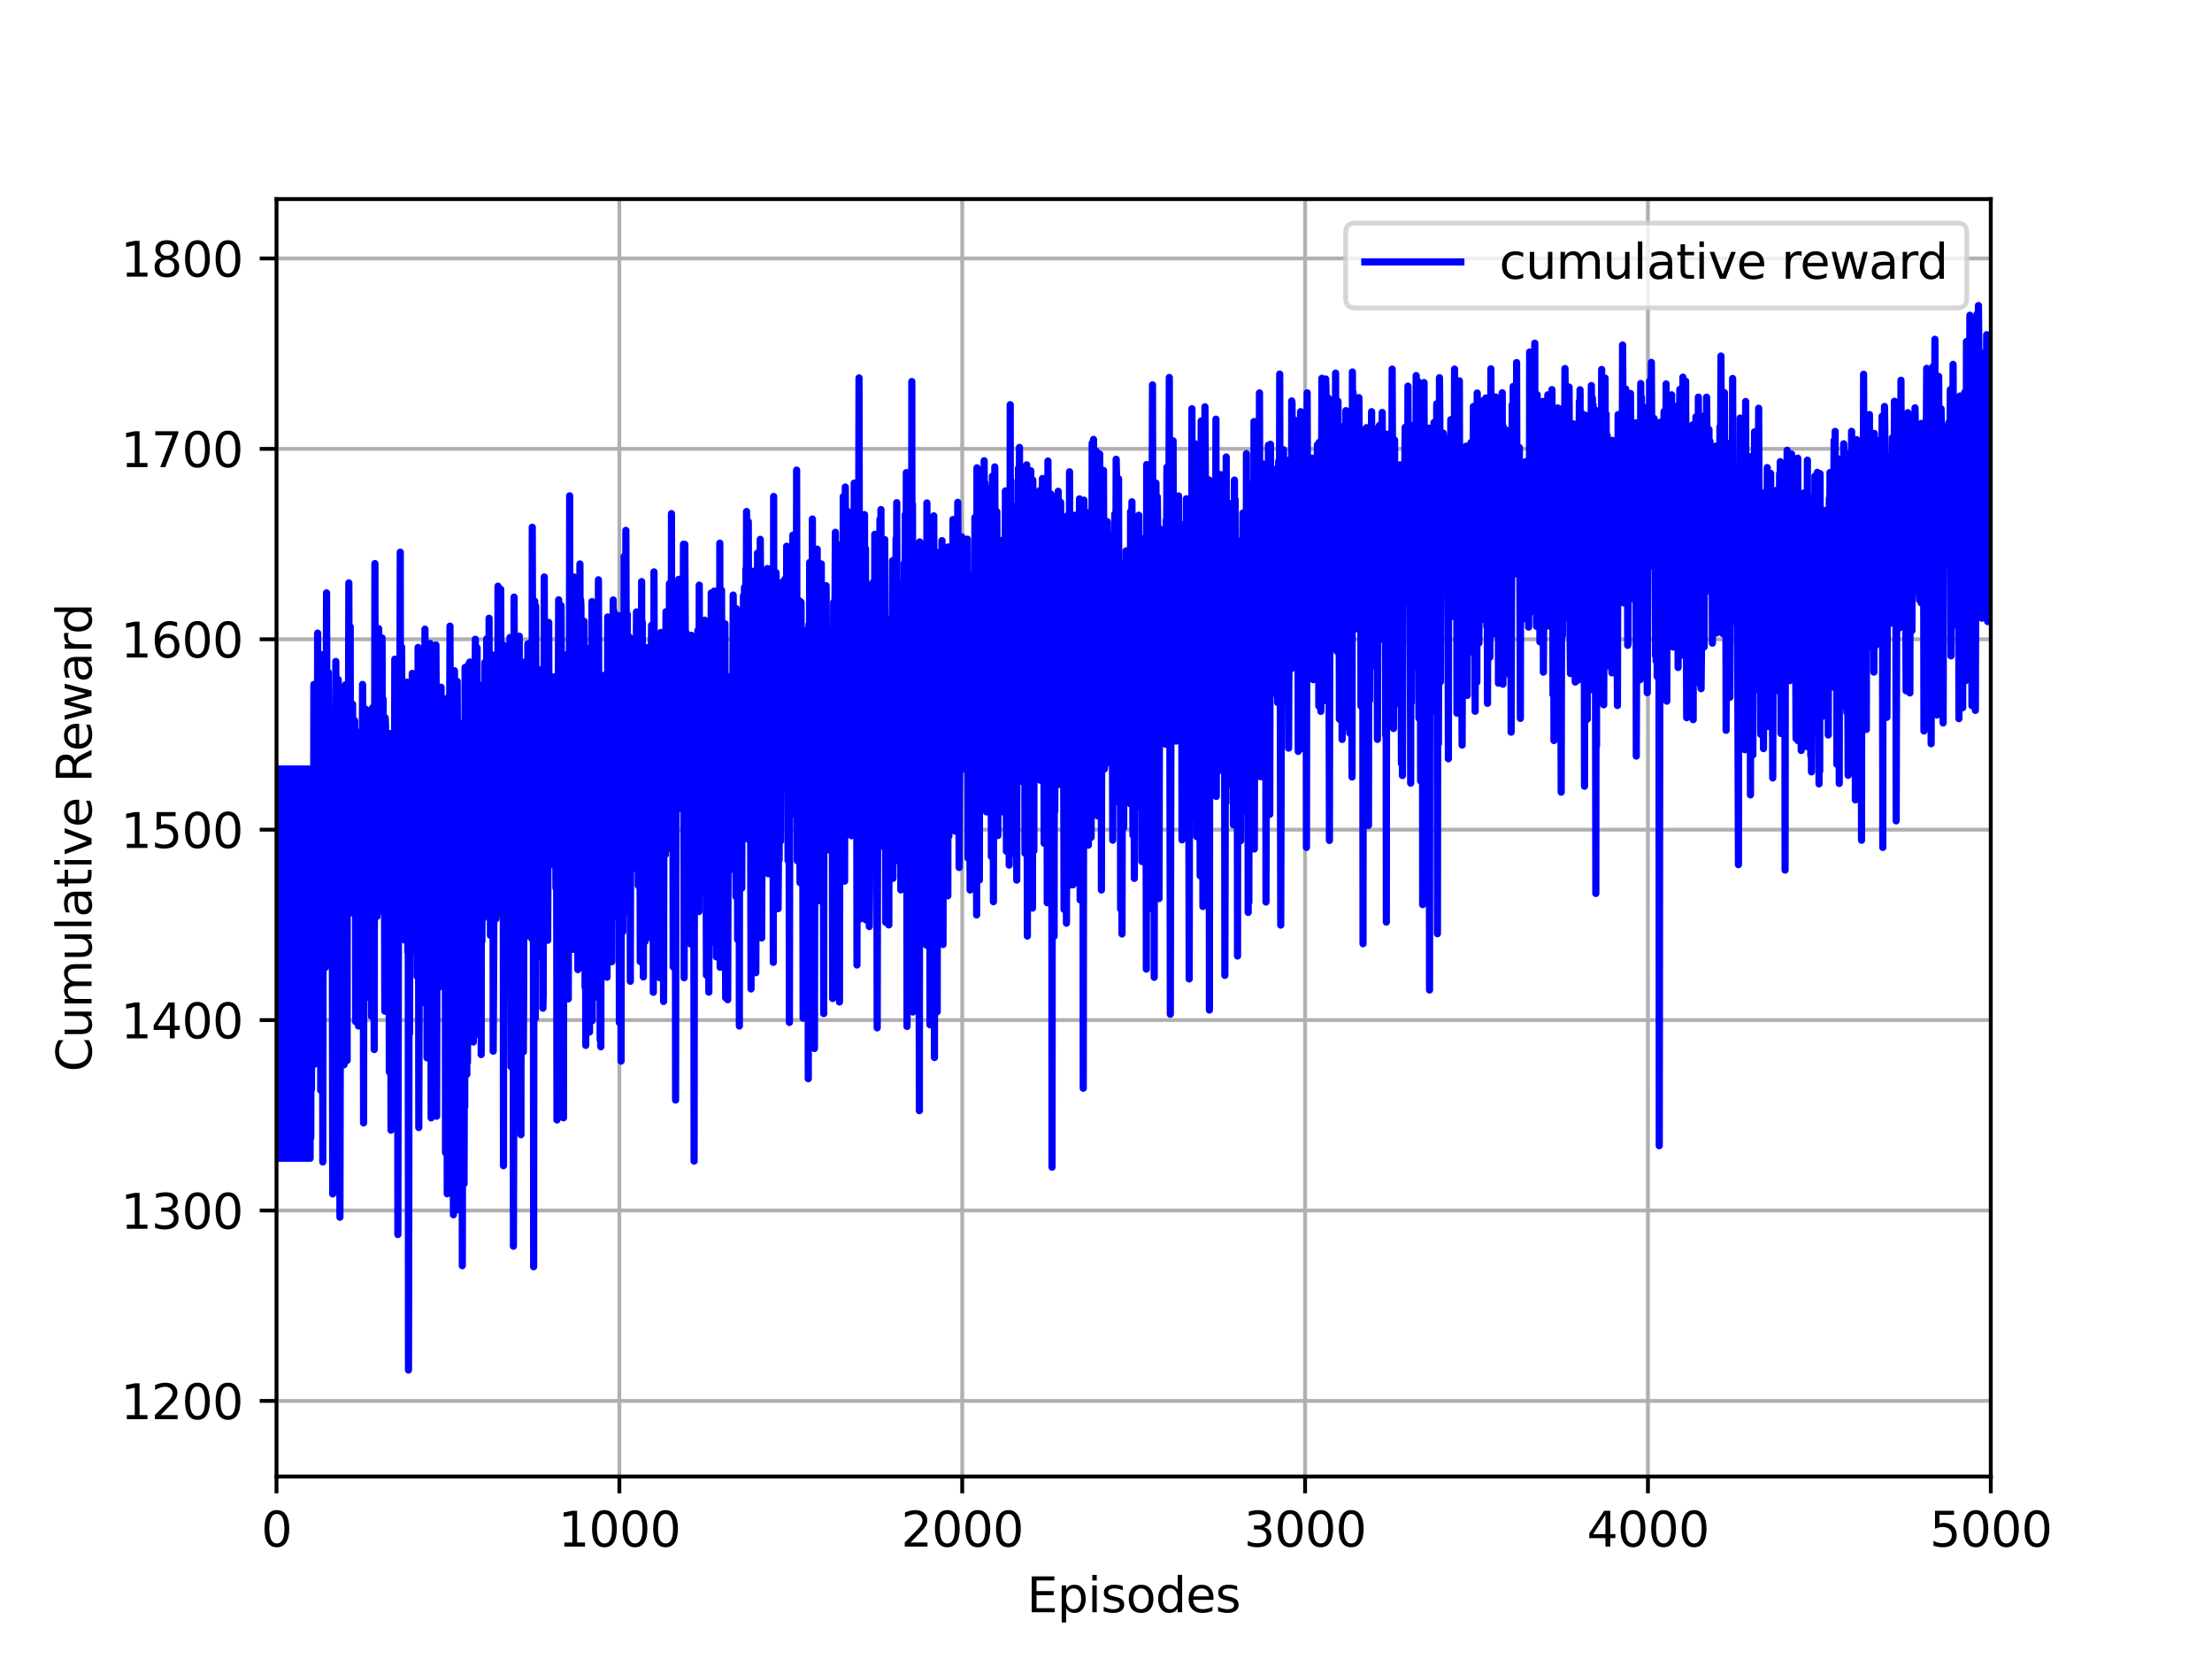 <?xml version="1.0" encoding="utf-8" standalone="no"?>
<!DOCTYPE svg PUBLIC "-//W3C//DTD SVG 1.1//EN"
  "http://www.w3.org/Graphics/SVG/1.1/DTD/svg11.dtd">
<svg height="345.6pt" version="1.1" viewBox="0 0 460.8 345.6" width="460.8pt" xmlns="http://www.w3.org/2000/svg" xmlns:xlink="http://www.w3.org/1999/xlink">
 <defs>
  <style type="text/css">*{stroke-linecap:butt;stroke-linejoin:round;}</style>
 </defs>
 <g id="figure_1">
  <g id="patch_1">
   <path d="M 0 345.6 
L 460.8 345.6 
L 460.8 0 
L 0 0 
z
" style="fill:#ffffff;"/>
  </g>
  <g id="axes_1">
   <g id="patch_2">
    <path d="M 57.6 307.584 
L 414.72 307.584 
L 414.72 41.472 
L 57.6 41.472 
z
" style="fill:#ffffff;"/>
   </g>
   <g id="matplotlib.axis_1">
    <g id="xtick_1">
     <g id="line2d_1">
      <path clip-path="url(#pae8ff211cb)" d="M 57.6 307.584 
L 57.6 41.472 
" style="fill:none;stroke:#b0b0b0;stroke-linecap:square;stroke-width:0.8;"/>
     </g>
     <g id="line2d_2">
      <defs>
       <path d="M 0 0 
L 0 3.5 
" id="m1053711430" style="stroke:#000000;stroke-width:0.8;"/>
      </defs>
      <g>
       <use style="stroke:#000000;stroke-width:0.8;" x="57.6" xlink:href="#m1053711430" y="307.584"/>
      </g>
     </g>
     <g id="text_1">
      <!-- 0 -->
      <g transform="translate(54.419 322.182)scale(0.1 -0.1)">
       <defs>
        <path d="M 2034 4250 
Q 1547 4250 1301 3770 
Q 1056 3291 1056 2328 
Q 1056 1369 1301 889 
Q 1547 409 2034 409 
Q 2525 409 2770 889 
Q 3016 1369 3016 2328 
Q 3016 3291 2770 3770 
Q 2525 4250 2034 4250 
z
M 2034 4750 
Q 2819 4750 3233 4129 
Q 3647 3509 3647 2328 
Q 3647 1150 3233 529 
Q 2819 -91 2034 -91 
Q 1250 -91 836 529 
Q 422 1150 422 2328 
Q 422 3509 836 4129 
Q 1250 4750 2034 4750 
z
" id="DejaVuSans-30" transform="scale(0.016)"/>
       </defs>
       <use xlink:href="#DejaVuSans-30"/>
      </g>
     </g>
    </g>
    <g id="xtick_2">
     <g id="line2d_3">
      <path clip-path="url(#pae8ff211cb)" d="M 129.024 307.584 
L 129.024 41.472 
" style="fill:none;stroke:#b0b0b0;stroke-linecap:square;stroke-width:0.8;"/>
     </g>
     <g id="line2d_4">
      <g>
       <use style="stroke:#000000;stroke-width:0.8;" x="129.024" xlink:href="#m1053711430" y="307.584"/>
      </g>
     </g>
     <g id="text_2">
      <!-- 1000 -->
      <g transform="translate(116.299 322.182)scale(0.1 -0.1)">
       <defs>
        <path d="M 794 531 
L 1825 531 
L 1825 4091 
L 703 3866 
L 703 4441 
L 1819 4666 
L 2450 4666 
L 2450 531 
L 3481 531 
L 3481 0 
L 794 0 
L 794 531 
z
" id="DejaVuSans-31" transform="scale(0.016)"/>
       </defs>
       <use xlink:href="#DejaVuSans-31"/>
       <use x="63.623" xlink:href="#DejaVuSans-30"/>
       <use x="127.246" xlink:href="#DejaVuSans-30"/>
       <use x="190.869" xlink:href="#DejaVuSans-30"/>
      </g>
     </g>
    </g>
    <g id="xtick_3">
     <g id="line2d_5">
      <path clip-path="url(#pae8ff211cb)" d="M 200.448 307.584 
L 200.448 41.472 
" style="fill:none;stroke:#b0b0b0;stroke-linecap:square;stroke-width:0.8;"/>
     </g>
     <g id="line2d_6">
      <g>
       <use style="stroke:#000000;stroke-width:0.8;" x="200.448" xlink:href="#m1053711430" y="307.584"/>
      </g>
     </g>
     <g id="text_3">
      <!-- 2000 -->
      <g transform="translate(187.723 322.182)scale(0.1 -0.1)">
       <defs>
        <path d="M 1228 531 
L 3431 531 
L 3431 0 
L 469 0 
L 469 531 
Q 828 903 1448 1529 
Q 2069 2156 2228 2338 
Q 2531 2678 2651 2914 
Q 2772 3150 2772 3378 
Q 2772 3750 2511 3984 
Q 2250 4219 1831 4219 
Q 1534 4219 1204 4116 
Q 875 4013 500 3803 
L 500 4441 
Q 881 4594 1212 4672 
Q 1544 4750 1819 4750 
Q 2544 4750 2975 4387 
Q 3406 4025 3406 3419 
Q 3406 3131 3298 2873 
Q 3191 2616 2906 2266 
Q 2828 2175 2409 1742 
Q 1991 1309 1228 531 
z
" id="DejaVuSans-32" transform="scale(0.016)"/>
       </defs>
       <use xlink:href="#DejaVuSans-32"/>
       <use x="63.623" xlink:href="#DejaVuSans-30"/>
       <use x="127.246" xlink:href="#DejaVuSans-30"/>
       <use x="190.869" xlink:href="#DejaVuSans-30"/>
      </g>
     </g>
    </g>
    <g id="xtick_4">
     <g id="line2d_7">
      <path clip-path="url(#pae8ff211cb)" d="M 271.872 307.584 
L 271.872 41.472 
" style="fill:none;stroke:#b0b0b0;stroke-linecap:square;stroke-width:0.8;"/>
     </g>
     <g id="line2d_8">
      <g>
       <use style="stroke:#000000;stroke-width:0.8;" x="271.872" xlink:href="#m1053711430" y="307.584"/>
      </g>
     </g>
     <g id="text_4">
      <!-- 3000 -->
      <g transform="translate(259.147 322.182)scale(0.1 -0.1)">
       <defs>
        <path d="M 2597 2516 
Q 3050 2419 3304 2112 
Q 3559 1806 3559 1356 
Q 3559 666 3084 287 
Q 2609 -91 1734 -91 
Q 1441 -91 1130 -33 
Q 819 25 488 141 
L 488 750 
Q 750 597 1062 519 
Q 1375 441 1716 441 
Q 2309 441 2620 675 
Q 2931 909 2931 1356 
Q 2931 1769 2642 2001 
Q 2353 2234 1838 2234 
L 1294 2234 
L 1294 2753 
L 1863 2753 
Q 2328 2753 2575 2939 
Q 2822 3125 2822 3475 
Q 2822 3834 2567 4026 
Q 2313 4219 1838 4219 
Q 1578 4219 1281 4162 
Q 984 4106 628 3988 
L 628 4550 
Q 988 4650 1302 4700 
Q 1616 4750 1894 4750 
Q 2613 4750 3031 4423 
Q 3450 4097 3450 3541 
Q 3450 3153 3228 2886 
Q 3006 2619 2597 2516 
z
" id="DejaVuSans-33" transform="scale(0.016)"/>
       </defs>
       <use xlink:href="#DejaVuSans-33"/>
       <use x="63.623" xlink:href="#DejaVuSans-30"/>
       <use x="127.246" xlink:href="#DejaVuSans-30"/>
       <use x="190.869" xlink:href="#DejaVuSans-30"/>
      </g>
     </g>
    </g>
    <g id="xtick_5">
     <g id="line2d_9">
      <path clip-path="url(#pae8ff211cb)" d="M 343.296 307.584 
L 343.296 41.472 
" style="fill:none;stroke:#b0b0b0;stroke-linecap:square;stroke-width:0.8;"/>
     </g>
     <g id="line2d_10">
      <g>
       <use style="stroke:#000000;stroke-width:0.8;" x="343.296" xlink:href="#m1053711430" y="307.584"/>
      </g>
     </g>
     <g id="text_5">
      <!-- 4000 -->
      <g transform="translate(330.571 322.182)scale(0.1 -0.1)">
       <defs>
        <path d="M 2419 4116 
L 825 1625 
L 2419 1625 
L 2419 4116 
z
M 2253 4666 
L 3047 4666 
L 3047 1625 
L 3713 1625 
L 3713 1100 
L 3047 1100 
L 3047 0 
L 2419 0 
L 2419 1100 
L 313 1100 
L 313 1709 
L 2253 4666 
z
" id="DejaVuSans-34" transform="scale(0.016)"/>
       </defs>
       <use xlink:href="#DejaVuSans-34"/>
       <use x="63.623" xlink:href="#DejaVuSans-30"/>
       <use x="127.246" xlink:href="#DejaVuSans-30"/>
       <use x="190.869" xlink:href="#DejaVuSans-30"/>
      </g>
     </g>
    </g>
    <g id="xtick_6">
     <g id="line2d_11">
      <path clip-path="url(#pae8ff211cb)" d="M 414.72 307.584 
L 414.72 41.472 
" style="fill:none;stroke:#b0b0b0;stroke-linecap:square;stroke-width:0.8;"/>
     </g>
     <g id="line2d_12">
      <g>
       <use style="stroke:#000000;stroke-width:0.8;" x="414.72" xlink:href="#m1053711430" y="307.584"/>
      </g>
     </g>
     <g id="text_6">
      <!-- 5000 -->
      <g transform="translate(401.995 322.182)scale(0.1 -0.1)">
       <defs>
        <path d="M 691 4666 
L 3169 4666 
L 3169 4134 
L 1269 4134 
L 1269 2991 
Q 1406 3038 1543 3061 
Q 1681 3084 1819 3084 
Q 2600 3084 3056 2656 
Q 3513 2228 3513 1497 
Q 3513 744 3044 326 
Q 2575 -91 1722 -91 
Q 1428 -91 1123 -41 
Q 819 9 494 109 
L 494 744 
Q 775 591 1075 516 
Q 1375 441 1709 441 
Q 2250 441 2565 725 
Q 2881 1009 2881 1497 
Q 2881 1984 2565 2268 
Q 2250 2553 1709 2553 
Q 1456 2553 1204 2497 
Q 953 2441 691 2322 
L 691 4666 
z
" id="DejaVuSans-35" transform="scale(0.016)"/>
       </defs>
       <use xlink:href="#DejaVuSans-35"/>
       <use x="63.623" xlink:href="#DejaVuSans-30"/>
       <use x="127.246" xlink:href="#DejaVuSans-30"/>
       <use x="190.869" xlink:href="#DejaVuSans-30"/>
      </g>
     </g>
    </g>
    <g id="text_7">
     <!-- Episodes -->
     <g transform="translate(213.918 335.861)scale(0.1 -0.1)">
      <defs>
       <path d="M 628 4666 
L 3578 4666 
L 3578 4134 
L 1259 4134 
L 1259 2753 
L 3481 2753 
L 3481 2222 
L 1259 2222 
L 1259 531 
L 3634 531 
L 3634 0 
L 628 0 
L 628 4666 
z
" id="DejaVuSans-45" transform="scale(0.016)"/>
       <path d="M 1159 525 
L 1159 -1331 
L 581 -1331 
L 581 3500 
L 1159 3500 
L 1159 2969 
Q 1341 3281 1617 3432 
Q 1894 3584 2278 3584 
Q 2916 3584 3314 3078 
Q 3713 2572 3713 1747 
Q 3713 922 3314 415 
Q 2916 -91 2278 -91 
Q 1894 -91 1617 61 
Q 1341 213 1159 525 
z
M 3116 1747 
Q 3116 2381 2855 2742 
Q 2594 3103 2138 3103 
Q 1681 3103 1420 2742 
Q 1159 2381 1159 1747 
Q 1159 1113 1420 752 
Q 1681 391 2138 391 
Q 2594 391 2855 752 
Q 3116 1113 3116 1747 
z
" id="DejaVuSans-70" transform="scale(0.016)"/>
       <path d="M 603 3500 
L 1178 3500 
L 1178 0 
L 603 0 
L 603 3500 
z
M 603 4863 
L 1178 4863 
L 1178 4134 
L 603 4134 
L 603 4863 
z
" id="DejaVuSans-69" transform="scale(0.016)"/>
       <path d="M 2834 3397 
L 2834 2853 
Q 2591 2978 2328 3040 
Q 2066 3103 1784 3103 
Q 1356 3103 1142 2972 
Q 928 2841 928 2578 
Q 928 2378 1081 2264 
Q 1234 2150 1697 2047 
L 1894 2003 
Q 2506 1872 2764 1633 
Q 3022 1394 3022 966 
Q 3022 478 2636 193 
Q 2250 -91 1575 -91 
Q 1294 -91 989 -36 
Q 684 19 347 128 
L 347 722 
Q 666 556 975 473 
Q 1284 391 1588 391 
Q 1994 391 2212 530 
Q 2431 669 2431 922 
Q 2431 1156 2273 1281 
Q 2116 1406 1581 1522 
L 1381 1569 
Q 847 1681 609 1914 
Q 372 2147 372 2553 
Q 372 3047 722 3315 
Q 1072 3584 1716 3584 
Q 2034 3584 2315 3537 
Q 2597 3491 2834 3397 
z
" id="DejaVuSans-73" transform="scale(0.016)"/>
       <path d="M 1959 3097 
Q 1497 3097 1228 2736 
Q 959 2375 959 1747 
Q 959 1119 1226 758 
Q 1494 397 1959 397 
Q 2419 397 2687 759 
Q 2956 1122 2956 1747 
Q 2956 2369 2687 2733 
Q 2419 3097 1959 3097 
z
M 1959 3584 
Q 2709 3584 3137 3096 
Q 3566 2609 3566 1747 
Q 3566 888 3137 398 
Q 2709 -91 1959 -91 
Q 1206 -91 779 398 
Q 353 888 353 1747 
Q 353 2609 779 3096 
Q 1206 3584 1959 3584 
z
" id="DejaVuSans-6f" transform="scale(0.016)"/>
       <path d="M 2906 2969 
L 2906 4863 
L 3481 4863 
L 3481 0 
L 2906 0 
L 2906 525 
Q 2725 213 2448 61 
Q 2172 -91 1784 -91 
Q 1150 -91 751 415 
Q 353 922 353 1747 
Q 353 2572 751 3078 
Q 1150 3584 1784 3584 
Q 2172 3584 2448 3432 
Q 2725 3281 2906 2969 
z
M 947 1747 
Q 947 1113 1208 752 
Q 1469 391 1925 391 
Q 2381 391 2643 752 
Q 2906 1113 2906 1747 
Q 2906 2381 2643 2742 
Q 2381 3103 1925 3103 
Q 1469 3103 1208 2742 
Q 947 2381 947 1747 
z
" id="DejaVuSans-64" transform="scale(0.016)"/>
       <path d="M 3597 1894 
L 3597 1613 
L 953 1613 
Q 991 1019 1311 708 
Q 1631 397 2203 397 
Q 2534 397 2845 478 
Q 3156 559 3463 722 
L 3463 178 
Q 3153 47 2828 -22 
Q 2503 -91 2169 -91 
Q 1331 -91 842 396 
Q 353 884 353 1716 
Q 353 2575 817 3079 
Q 1281 3584 2069 3584 
Q 2775 3584 3186 3129 
Q 3597 2675 3597 1894 
z
M 3022 2063 
Q 3016 2534 2758 2815 
Q 2500 3097 2075 3097 
Q 1594 3097 1305 2825 
Q 1016 2553 972 2059 
L 3022 2063 
z
" id="DejaVuSans-65" transform="scale(0.016)"/>
      </defs>
      <use xlink:href="#DejaVuSans-45"/>
      <use x="63.184" xlink:href="#DejaVuSans-70"/>
      <use x="126.66" xlink:href="#DejaVuSans-69"/>
      <use x="154.443" xlink:href="#DejaVuSans-73"/>
      <use x="206.543" xlink:href="#DejaVuSans-6f"/>
      <use x="267.725" xlink:href="#DejaVuSans-64"/>
      <use x="331.201" xlink:href="#DejaVuSans-65"/>
      <use x="392.725" xlink:href="#DejaVuSans-73"/>
     </g>
    </g>
   </g>
   <g id="matplotlib.axis_2">
    <g id="ytick_1">
     <g id="line2d_13">
      <path clip-path="url(#pae8ff211cb)" d="M 57.6 291.838 
L 414.72 291.838 
" style="fill:none;stroke:#b0b0b0;stroke-linecap:square;stroke-width:0.8;"/>
     </g>
     <g id="line2d_14">
      <defs>
       <path d="M 0 0 
L -3.5 0 
" id="m2541a5ac0b" style="stroke:#000000;stroke-width:0.8;"/>
      </defs>
      <g>
       <use style="stroke:#000000;stroke-width:0.8;" x="57.6" xlink:href="#m2541a5ac0b" y="291.838"/>
      </g>
     </g>
     <g id="text_8">
      <!-- 1200 -->
      <g transform="translate(25.15 295.637)scale(0.1 -0.1)">
       <use xlink:href="#DejaVuSans-31"/>
       <use x="63.623" xlink:href="#DejaVuSans-32"/>
       <use x="127.246" xlink:href="#DejaVuSans-30"/>
       <use x="190.869" xlink:href="#DejaVuSans-30"/>
      </g>
     </g>
    </g>
    <g id="ytick_2">
     <g id="line2d_15">
      <path clip-path="url(#pae8ff211cb)" d="M 57.6 252.171 
L 414.72 252.171 
" style="fill:none;stroke:#b0b0b0;stroke-linecap:square;stroke-width:0.8;"/>
     </g>
     <g id="line2d_16">
      <g>
       <use style="stroke:#000000;stroke-width:0.8;" x="57.6" xlink:href="#m2541a5ac0b" y="252.171"/>
      </g>
     </g>
     <g id="text_9">
      <!-- 1300 -->
      <g transform="translate(25.15 255.97)scale(0.1 -0.1)">
       <use xlink:href="#DejaVuSans-31"/>
       <use x="63.623" xlink:href="#DejaVuSans-33"/>
       <use x="127.246" xlink:href="#DejaVuSans-30"/>
       <use x="190.869" xlink:href="#DejaVuSans-30"/>
      </g>
     </g>
    </g>
    <g id="ytick_3">
     <g id="line2d_17">
      <path clip-path="url(#pae8ff211cb)" d="M 57.6 212.504 
L 414.72 212.504 
" style="fill:none;stroke:#b0b0b0;stroke-linecap:square;stroke-width:0.8;"/>
     </g>
     <g id="line2d_18">
      <g>
       <use style="stroke:#000000;stroke-width:0.8;" x="57.6" xlink:href="#m2541a5ac0b" y="212.504"/>
      </g>
     </g>
     <g id="text_10">
      <!-- 1400 -->
      <g transform="translate(25.15 216.303)scale(0.1 -0.1)">
       <use xlink:href="#DejaVuSans-31"/>
       <use x="63.623" xlink:href="#DejaVuSans-34"/>
       <use x="127.246" xlink:href="#DejaVuSans-30"/>
       <use x="190.869" xlink:href="#DejaVuSans-30"/>
      </g>
     </g>
    </g>
    <g id="ytick_4">
     <g id="line2d_19">
      <path clip-path="url(#pae8ff211cb)" d="M 57.6 172.837 
L 414.72 172.837 
" style="fill:none;stroke:#b0b0b0;stroke-linecap:square;stroke-width:0.8;"/>
     </g>
     <g id="line2d_20">
      <g>
       <use style="stroke:#000000;stroke-width:0.8;" x="57.6" xlink:href="#m2541a5ac0b" y="172.837"/>
      </g>
     </g>
     <g id="text_11">
      <!-- 1500 -->
      <g transform="translate(25.15 176.637)scale(0.1 -0.1)">
       <use xlink:href="#DejaVuSans-31"/>
       <use x="63.623" xlink:href="#DejaVuSans-35"/>
       <use x="127.246" xlink:href="#DejaVuSans-30"/>
       <use x="190.869" xlink:href="#DejaVuSans-30"/>
      </g>
     </g>
    </g>
    <g id="ytick_5">
     <g id="line2d_21">
      <path clip-path="url(#pae8ff211cb)" d="M 57.6 133.171 
L 414.72 133.171 
" style="fill:none;stroke:#b0b0b0;stroke-linecap:square;stroke-width:0.8;"/>
     </g>
     <g id="line2d_22">
      <g>
       <use style="stroke:#000000;stroke-width:0.8;" x="57.6" xlink:href="#m2541a5ac0b" y="133.171"/>
      </g>
     </g>
     <g id="text_12">
      <!-- 1600 -->
      <g transform="translate(25.15 136.97)scale(0.1 -0.1)">
       <defs>
        <path d="M 2113 2584 
Q 1688 2584 1439 2293 
Q 1191 2003 1191 1497 
Q 1191 994 1439 701 
Q 1688 409 2113 409 
Q 2538 409 2786 701 
Q 3034 994 3034 1497 
Q 3034 2003 2786 2293 
Q 2538 2584 2113 2584 
z
M 3366 4563 
L 3366 3988 
Q 3128 4100 2886 4159 
Q 2644 4219 2406 4219 
Q 1781 4219 1451 3797 
Q 1122 3375 1075 2522 
Q 1259 2794 1537 2939 
Q 1816 3084 2150 3084 
Q 2853 3084 3261 2657 
Q 3669 2231 3669 1497 
Q 3669 778 3244 343 
Q 2819 -91 2113 -91 
Q 1303 -91 875 529 
Q 447 1150 447 2328 
Q 447 3434 972 4092 
Q 1497 4750 2381 4750 
Q 2619 4750 2861 4703 
Q 3103 4656 3366 4563 
z
" id="DejaVuSans-36" transform="scale(0.016)"/>
       </defs>
       <use xlink:href="#DejaVuSans-31"/>
       <use x="63.623" xlink:href="#DejaVuSans-36"/>
       <use x="127.246" xlink:href="#DejaVuSans-30"/>
       <use x="190.869" xlink:href="#DejaVuSans-30"/>
      </g>
     </g>
    </g>
    <g id="ytick_6">
     <g id="line2d_23">
      <path clip-path="url(#pae8ff211cb)" d="M 57.6 93.504 
L 414.72 93.504 
" style="fill:none;stroke:#b0b0b0;stroke-linecap:square;stroke-width:0.8;"/>
     </g>
     <g id="line2d_24">
      <g>
       <use style="stroke:#000000;stroke-width:0.8;" x="57.6" xlink:href="#m2541a5ac0b" y="93.504"/>
      </g>
     </g>
     <g id="text_13">
      <!-- 1700 -->
      <g transform="translate(25.15 97.303)scale(0.1 -0.1)">
       <defs>
        <path d="M 525 4666 
L 3525 4666 
L 3525 4397 
L 1831 0 
L 1172 0 
L 2766 4134 
L 525 4134 
L 525 4666 
z
" id="DejaVuSans-37" transform="scale(0.016)"/>
       </defs>
       <use xlink:href="#DejaVuSans-31"/>
       <use x="63.623" xlink:href="#DejaVuSans-37"/>
       <use x="127.246" xlink:href="#DejaVuSans-30"/>
       <use x="190.869" xlink:href="#DejaVuSans-30"/>
      </g>
     </g>
    </g>
    <g id="ytick_7">
     <g id="line2d_25">
      <path clip-path="url(#pae8ff211cb)" d="M 57.6 53.837 
L 414.72 53.837 
" style="fill:none;stroke:#b0b0b0;stroke-linecap:square;stroke-width:0.8;"/>
     </g>
     <g id="line2d_26">
      <g>
       <use style="stroke:#000000;stroke-width:0.8;" x="57.6" xlink:href="#m2541a5ac0b" y="53.837"/>
      </g>
     </g>
     <g id="text_14">
      <!-- 1800 -->
      <g transform="translate(25.15 57.636)scale(0.1 -0.1)">
       <defs>
        <path d="M 2034 2216 
Q 1584 2216 1326 1975 
Q 1069 1734 1069 1313 
Q 1069 891 1326 650 
Q 1584 409 2034 409 
Q 2484 409 2743 651 
Q 3003 894 3003 1313 
Q 3003 1734 2745 1975 
Q 2488 2216 2034 2216 
z
M 1403 2484 
Q 997 2584 770 2862 
Q 544 3141 544 3541 
Q 544 4100 942 4425 
Q 1341 4750 2034 4750 
Q 2731 4750 3128 4425 
Q 3525 4100 3525 3541 
Q 3525 3141 3298 2862 
Q 3072 2584 2669 2484 
Q 3125 2378 3379 2068 
Q 3634 1759 3634 1313 
Q 3634 634 3220 271 
Q 2806 -91 2034 -91 
Q 1263 -91 848 271 
Q 434 634 434 1313 
Q 434 1759 690 2068 
Q 947 2378 1403 2484 
z
M 1172 3481 
Q 1172 3119 1398 2916 
Q 1625 2713 2034 2713 
Q 2441 2713 2670 2916 
Q 2900 3119 2900 3481 
Q 2900 3844 2670 4047 
Q 2441 4250 2034 4250 
Q 1625 4250 1398 4047 
Q 1172 3844 1172 3481 
z
" id="DejaVuSans-38" transform="scale(0.016)"/>
       </defs>
       <use xlink:href="#DejaVuSans-31"/>
       <use x="63.623" xlink:href="#DejaVuSans-38"/>
       <use x="127.246" xlink:href="#DejaVuSans-30"/>
       <use x="190.869" xlink:href="#DejaVuSans-30"/>
      </g>
     </g>
    </g>
    <g id="text_15">
     <!-- Cumulative Reward -->
     <g transform="translate(19.07 223.276)rotate(-90)scale(0.1 -0.1)">
      <defs>
       <path d="M 4122 4306 
L 4122 3641 
Q 3803 3938 3442 4084 
Q 3081 4231 2675 4231 
Q 1875 4231 1450 3742 
Q 1025 3253 1025 2328 
Q 1025 1406 1450 917 
Q 1875 428 2675 428 
Q 3081 428 3442 575 
Q 3803 722 4122 1019 
L 4122 359 
Q 3791 134 3420 21 
Q 3050 -91 2638 -91 
Q 1578 -91 968 557 
Q 359 1206 359 2328 
Q 359 3453 968 4101 
Q 1578 4750 2638 4750 
Q 3056 4750 3426 4639 
Q 3797 4528 4122 4306 
z
" id="DejaVuSans-43" transform="scale(0.016)"/>
       <path d="M 544 1381 
L 544 3500 
L 1119 3500 
L 1119 1403 
Q 1119 906 1312 657 
Q 1506 409 1894 409 
Q 2359 409 2629 706 
Q 2900 1003 2900 1516 
L 2900 3500 
L 3475 3500 
L 3475 0 
L 2900 0 
L 2900 538 
Q 2691 219 2414 64 
Q 2138 -91 1772 -91 
Q 1169 -91 856 284 
Q 544 659 544 1381 
z
M 1991 3584 
L 1991 3584 
z
" id="DejaVuSans-75" transform="scale(0.016)"/>
       <path d="M 3328 2828 
Q 3544 3216 3844 3400 
Q 4144 3584 4550 3584 
Q 5097 3584 5394 3201 
Q 5691 2819 5691 2113 
L 5691 0 
L 5113 0 
L 5113 2094 
Q 5113 2597 4934 2840 
Q 4756 3084 4391 3084 
Q 3944 3084 3684 2787 
Q 3425 2491 3425 1978 
L 3425 0 
L 2847 0 
L 2847 2094 
Q 2847 2600 2669 2842 
Q 2491 3084 2119 3084 
Q 1678 3084 1418 2786 
Q 1159 2488 1159 1978 
L 1159 0 
L 581 0 
L 581 3500 
L 1159 3500 
L 1159 2956 
Q 1356 3278 1631 3431 
Q 1906 3584 2284 3584 
Q 2666 3584 2933 3390 
Q 3200 3197 3328 2828 
z
" id="DejaVuSans-6d" transform="scale(0.016)"/>
       <path d="M 603 4863 
L 1178 4863 
L 1178 0 
L 603 0 
L 603 4863 
z
" id="DejaVuSans-6c" transform="scale(0.016)"/>
       <path d="M 2194 1759 
Q 1497 1759 1228 1600 
Q 959 1441 959 1056 
Q 959 750 1161 570 
Q 1363 391 1709 391 
Q 2188 391 2477 730 
Q 2766 1069 2766 1631 
L 2766 1759 
L 2194 1759 
z
M 3341 1997 
L 3341 0 
L 2766 0 
L 2766 531 
Q 2569 213 2275 61 
Q 1981 -91 1556 -91 
Q 1019 -91 701 211 
Q 384 513 384 1019 
Q 384 1609 779 1909 
Q 1175 2209 1959 2209 
L 2766 2209 
L 2766 2266 
Q 2766 2663 2505 2880 
Q 2244 3097 1772 3097 
Q 1472 3097 1187 3025 
Q 903 2953 641 2809 
L 641 3341 
Q 956 3463 1253 3523 
Q 1550 3584 1831 3584 
Q 2591 3584 2966 3190 
Q 3341 2797 3341 1997 
z
" id="DejaVuSans-61" transform="scale(0.016)"/>
       <path d="M 1172 4494 
L 1172 3500 
L 2356 3500 
L 2356 3053 
L 1172 3053 
L 1172 1153 
Q 1172 725 1289 603 
Q 1406 481 1766 481 
L 2356 481 
L 2356 0 
L 1766 0 
Q 1100 0 847 248 
Q 594 497 594 1153 
L 594 3053 
L 172 3053 
L 172 3500 
L 594 3500 
L 594 4494 
L 1172 4494 
z
" id="DejaVuSans-74" transform="scale(0.016)"/>
       <path d="M 191 3500 
L 800 3500 
L 1894 563 
L 2988 3500 
L 3597 3500 
L 2284 0 
L 1503 0 
L 191 3500 
z
" id="DejaVuSans-76" transform="scale(0.016)"/>
       <path id="DejaVuSans-20" transform="scale(0.016)"/>
       <path d="M 2841 2188 
Q 3044 2119 3236 1894 
Q 3428 1669 3622 1275 
L 4263 0 
L 3584 0 
L 2988 1197 
Q 2756 1666 2539 1819 
Q 2322 1972 1947 1972 
L 1259 1972 
L 1259 0 
L 628 0 
L 628 4666 
L 2053 4666 
Q 2853 4666 3247 4331 
Q 3641 3997 3641 3322 
Q 3641 2881 3436 2590 
Q 3231 2300 2841 2188 
z
M 1259 4147 
L 1259 2491 
L 2053 2491 
Q 2509 2491 2742 2702 
Q 2975 2913 2975 3322 
Q 2975 3731 2742 3939 
Q 2509 4147 2053 4147 
L 1259 4147 
z
" id="DejaVuSans-52" transform="scale(0.016)"/>
       <path d="M 269 3500 
L 844 3500 
L 1563 769 
L 2278 3500 
L 2956 3500 
L 3675 769 
L 4391 3500 
L 4966 3500 
L 4050 0 
L 3372 0 
L 2619 2869 
L 1863 0 
L 1184 0 
L 269 3500 
z
" id="DejaVuSans-77" transform="scale(0.016)"/>
       <path d="M 2631 2963 
Q 2534 3019 2420 3045 
Q 2306 3072 2169 3072 
Q 1681 3072 1420 2755 
Q 1159 2438 1159 1844 
L 1159 0 
L 581 0 
L 581 3500 
L 1159 3500 
L 1159 2956 
Q 1341 3275 1631 3429 
Q 1922 3584 2338 3584 
Q 2397 3584 2469 3576 
Q 2541 3569 2628 3553 
L 2631 2963 
z
" id="DejaVuSans-72" transform="scale(0.016)"/>
      </defs>
      <use xlink:href="#DejaVuSans-43"/>
      <use x="69.824" xlink:href="#DejaVuSans-75"/>
      <use x="133.203" xlink:href="#DejaVuSans-6d"/>
      <use x="230.615" xlink:href="#DejaVuSans-75"/>
      <use x="293.994" xlink:href="#DejaVuSans-6c"/>
      <use x="321.777" xlink:href="#DejaVuSans-61"/>
      <use x="383.057" xlink:href="#DejaVuSans-74"/>
      <use x="422.266" xlink:href="#DejaVuSans-69"/>
      <use x="450.049" xlink:href="#DejaVuSans-76"/>
      <use x="509.229" xlink:href="#DejaVuSans-65"/>
      <use x="570.752" xlink:href="#DejaVuSans-20"/>
      <use x="602.539" xlink:href="#DejaVuSans-52"/>
      <use x="667.521" xlink:href="#DejaVuSans-65"/>
      <use x="729.045" xlink:href="#DejaVuSans-77"/>
      <use x="810.832" xlink:href="#DejaVuSans-61"/>
      <use x="872.111" xlink:href="#DejaVuSans-72"/>
      <use x="911.475" xlink:href="#DejaVuSans-64"/>
     </g>
    </g>
   </g>
   <g id="line2d_27">
    <path clip-path="url(#pae8ff211cb)" d="M 57.6 160.197 
L 57.671 181.34 
L 57.743 241.296 
L 57.886 160.197 
L 57.957 181.34 
L 58.029 241.296 
L 58.171 160.197 
L 58.243 181.34 
L 58.314 241.296 
L 58.457 160.197 
L 58.529 181.34 
L 58.6 241.296 
L 58.743 160.197 
L 58.814 181.34 
L 58.886 241.296 
L 59.028 160.197 
L 59.1 181.34 
L 59.171 241.296 
L 59.314 160.197 
L 59.386 181.34 
L 59.457 241.296 
L 59.6 160.197 
L 59.671 181.34 
L 59.743 241.296 
L 59.886 160.197 
L 59.957 181.34 
L 60.028 241.296 
L 60.171 160.197 
L 60.243 181.34 
L 60.314 241.296 
L 60.457 160.197 
L 60.528 181.34 
L 60.6 241.296 
L 60.743 160.197 
L 60.814 181.34 
L 60.886 241.296 
L 61.028 160.197 
L 61.1 181.34 
L 61.171 241.296 
L 61.314 160.197 
L 61.385 181.34 
L 61.457 241.296 
L 61.6 160.197 
L 61.671 181.34 
L 61.743 241.296 
L 61.885 160.197 
L 61.957 181.34 
L 62.028 241.296 
L 62.171 160.197 
L 62.243 181.34 
L 62.314 241.296 
L 62.457 160.197 
L 62.528 181.34 
L 62.6 241.296 
L 62.743 160.197 
L 62.814 181.34 
L 62.885 241.296 
L 63.028 160.197 
L 63.1 181.34 
L 63.171 241.296 
L 63.314 160.197 
L 63.385 181.34 
L 63.457 241.296 
L 63.6 160.197 
L 63.671 181.34 
L 63.742 241.296 
L 63.885 160.197 
L 63.957 181.34 
L 64.028 241.296 
L 64.171 160.197 
L 64.242 181.34 
L 64.314 241.296 
L 64.457 160.197 
L 64.528 181.34 
L 64.6 241.296 
L 64.671 168.47 
L 64.742 237.012 
L 64.814 200.294 
L 64.885 226.948 
L 64.957 168.787 
L 65.028 173.891 
L 65.1 192.554 
L 65.171 180.148 
L 65.242 188.779 
L 65.314 186.713 
L 65.385 142.586 
L 65.457 221.734 
L 65.528 198.003 
L 65.599 157.441 
L 65.671 204.72 
L 65.742 181.8 
L 65.814 192.449 
L 65.885 153.198 
L 66.028 210.768 
L 66.099 193.203 
L 66.171 131.886 
L 66.242 208.051 
L 66.314 178.327 
L 66.385 172.064 
L 66.457 192.224 
L 66.528 183.546 
L 66.599 161.403 
L 66.671 184.292 
L 66.742 163.783 
L 66.814 227.139 
L 67.028 136.378 
L 67.099 208.996 
L 67.171 163.766 
L 67.242 242.066 
L 67.385 151.52 
L 67.457 199.449 
L 67.599 153.925 
L 67.742 201.582 
L 67.814 148.293 
L 67.885 174.061 
L 68.028 123.506 
L 68.171 174.799 
L 68.242 169.04 
L 68.314 163.799 
L 68.385 140.041 
L 68.456 152.409 
L 68.528 149.174 
L 68.671 153.62 
L 68.742 193.664 
L 68.814 189.07 
L 69.028 153.022 
L 69.099 149.242 
L 69.171 152.281 
L 69.314 248.713 
L 69.385 163.11 
L 69.456 201.188 
L 69.528 184.943 
L 69.599 187.517 
L 69.671 181.763 
L 69.742 165.429 
L 69.814 169.74 
L 69.885 171.835 
L 69.956 137.789 
L 70.171 197.86 
L 70.242 156.87 
L 70.313 175.745 
L 70.456 141.556 
L 70.528 215.898 
L 70.599 182.683 
L 70.671 191.616 
L 70.742 186.806 
L 70.813 253.562 
L 70.885 221.049 
L 71.028 145.412 
L 71.099 180.418 
L 71.242 149.789 
L 71.313 198.956 
L 71.385 144.448 
L 71.456 171.884 
L 71.671 221.81 
L 71.885 162.659 
L 71.956 142.658 
L 72.099 217.911 
L 72.242 169.55 
L 72.313 220.919 
L 72.385 143.226 
L 72.456 153.395 
L 72.528 154.002 
L 72.599 148.483 
L 72.67 121.423 
L 72.813 186.173 
L 72.885 183.65 
L 72.956 130.562 
L 73.028 185.568 
L 73.099 168.572 
L 73.17 160.676 
L 73.313 190.165 
L 73.456 146.703 
L 73.528 185.718 
L 73.599 166.239 
L 73.67 183.514 
L 73.885 150.103 
L 73.956 185.658 
L 74.028 157.724 
L 74.099 212.851 
L 74.17 183.653 
L 74.313 153.633 
L 74.385 164.577 
L 74.456 176.788 
L 74.527 160.959 
L 74.67 213.717 
L 74.742 152.558 
L 74.813 181.395 
L 74.956 194.756 
L 75.027 155.954 
L 75.099 188.883 
L 75.17 165.349 
L 75.242 190.895 
L 75.313 165.9 
L 75.385 184.886 
L 75.527 142.576 
L 75.599 152.31 
L 75.742 233.923 
L 75.813 166.518 
L 75.885 191.871 
L 75.956 191.507 
L 76.027 159.007 
L 76.099 187.636 
L 76.17 147.733 
L 76.242 185.139 
L 76.385 158.076 
L 76.456 207.74 
L 76.527 152.124 
L 76.599 170.187 
L 76.67 160.034 
L 76.742 167.947 
L 76.813 151.039 
L 76.884 154.274 
L 76.956 180.756 
L 77.027 149.792 
L 77.099 195.719 
L 77.17 169.654 
L 77.384 211.716 
L 77.456 147.721 
L 77.527 181.172 
L 77.599 173.147 
L 77.67 147.376 
L 77.813 201.425 
L 77.884 181.641 
L 77.956 218.638 
L 78.099 117.4 
L 78.17 162.231 
L 78.242 159.698 
L 78.313 139.754 
L 78.527 190.921 
L 78.742 158.265 
L 78.813 175.599 
L 78.884 130.948 
L 79.027 172.571 
L 79.099 155.375 
L 79.17 189.721 
L 79.241 154.954 
L 79.313 178.709 
L 79.384 151.848 
L 79.527 187.209 
L 79.599 132.902 
L 79.67 173.001 
L 79.741 162.511 
L 79.813 145.674 
L 79.884 160.265 
L 79.956 158.376 
L 80.027 165.083 
L 80.17 210.639 
L 80.241 149.515 
L 80.313 150.958 
L 80.456 166.343 
L 80.527 157.263 
L 80.599 157.632 
L 80.67 187.239 
L 80.741 169.684 
L 80.884 210.885 
L 81.027 160.9 
L 81.098 223.283 
L 81.241 152.824 
L 81.313 223.581 
L 81.384 194.609 
L 81.456 235.437 
L 81.598 185.957 
L 81.67 202.717 
L 81.741 156.073 
L 81.813 179.215 
L 81.884 156.511 
L 81.956 185.135 
L 82.027 155.604 
L 82.098 194.97 
L 82.17 175.787 
L 82.241 137.308 
L 82.313 199.81 
L 82.384 172.304 
L 82.456 155.1 
L 82.527 219.129 
L 82.598 218.715 
L 82.813 140.282 
L 82.884 257.172 
L 83.098 143.003 
L 83.17 196.048 
L 83.384 115.031 
L 83.455 178.843 
L 83.527 159.076 
L 83.598 181.128 
L 83.67 134.792 
L 83.741 155.797 
L 83.813 175.687 
L 83.884 169.719 
L 84.098 147.249 
L 84.17 163.949 
L 84.241 148.519 
L 84.527 195.967 
L 84.741 142.09 
L 84.955 198.332 
L 85.027 160.618 
L 85.098 285.408 
L 85.17 241.15 
L 85.241 161.87 
L 85.313 215.353 
L 85.455 149.93 
L 85.527 153.776 
L 85.598 169.247 
L 85.67 155.984 
L 85.812 172.883 
L 85.884 140.284 
L 85.955 198.16 
L 86.027 145.934 
L 86.098 184.566 
L 86.17 153.704 
L 86.241 185.861 
L 86.312 166.805 
L 86.384 193.936 
L 86.527 144.501 
L 86.598 178.338 
L 86.67 157.919 
L 86.741 159.52 
L 86.812 166.438 
L 86.884 203.373 
L 86.955 200.27 
L 87.098 134.865 
L 87.17 161.218 
L 87.241 234.885 
L 87.312 210.192 
L 87.527 150.437 
L 87.598 188.294 
L 87.67 183.287 
L 87.741 139.484 
L 87.812 190.379 
L 87.884 177.432 
L 87.955 208.859 
L 88.027 197.347 
L 88.169 143.685 
L 88.241 205.04 
L 88.312 158.955 
L 88.384 173.556 
L 88.455 188.273 
L 88.527 131.062 
L 88.598 160.784 
L 88.669 150.802 
L 88.741 185.788 
L 88.812 185.447 
L 88.884 155.663 
L 88.955 220.366 
L 89.098 145.877 
L 89.169 185.915 
L 89.241 180.65 
L 89.312 140.921 
L 89.455 194.088 
L 89.598 134.044 
L 89.741 157.621 
L 89.812 232.874 
L 89.884 195.274 
L 89.955 192.343 
L 90.098 227.985 
L 90.169 159.031 
L 90.241 180.005 
L 90.455 148.512 
L 90.526 195.077 
L 90.598 170.014 
L 90.741 222.923 
L 90.812 134.353 
L 90.884 148.614 
L 90.955 232.529 
L 91.026 202.764 
L 91.098 153.38 
L 91.169 198.677 
L 91.241 175.1 
L 91.312 174.289 
L 91.384 146.027 
L 91.526 199.853 
L 91.598 148.474 
L 91.669 164.889 
L 91.741 205.539 
L 91.884 143.162 
L 91.955 185.974 
L 92.026 185.108 
L 92.098 149.345 
L 92.169 177.101 
L 92.241 154.123 
L 92.312 169.848 
L 92.383 152.317 
L 92.455 158.298 
L 92.526 178.975 
L 92.669 155.756 
L 92.741 175.823 
L 92.812 240.121 
L 92.955 149.085 
L 93.098 176.171 
L 93.169 248.692 
L 93.312 145.338 
L 93.383 173.127 
L 93.455 156.801 
L 93.526 189.94 
L 93.741 130.433 
L 93.883 183.81 
L 93.955 191.704 
L 94.026 185.493 
L 94.098 185.936 
L 94.169 195.432 
L 94.241 169.65 
L 94.312 198.404 
L 94.383 176.075 
L 94.455 253.065 
L 94.526 166.048 
L 94.598 180.662 
L 94.669 139.722 
L 94.812 185.246 
L 94.883 180.821 
L 94.955 197.671 
L 95.026 164.584 
L 95.098 176.495 
L 95.169 213.228 
L 95.24 141.945 
L 95.312 160.608 
L 95.383 252.013 
L 95.455 210.728 
L 95.526 175.047 
L 95.598 178.469 
L 95.669 161.67 
L 95.812 194.205 
L 95.883 185.257 
L 95.955 240.677 
L 96.026 185.681 
L 96.098 203.866 
L 96.24 177.383 
L 96.312 263.666 
L 96.455 159.476 
L 96.526 160.901 
L 96.598 150.472 
L 96.669 246.613 
L 96.74 221.426 
L 96.812 230.596 
L 96.883 139.039 
L 96.955 169.508 
L 97.026 155.034 
L 97.24 223.819 
L 97.312 190.224 
L 97.383 221.338 
L 97.597 140.846 
L 97.669 138.294 
L 97.812 167.969 
L 97.883 137.908 
L 98.097 194.034 
L 98.24 169.733 
L 98.312 157.442 
L 98.383 213.33 
L 98.455 193.783 
L 98.526 194.938 
L 98.597 217.065 
L 98.74 145.153 
L 98.812 194.296 
L 99.026 133.169 
L 99.24 179.24 
L 99.383 134.945 
L 99.597 198.288 
L 99.669 156.051 
L 99.74 215.576 
L 99.812 208.616 
L 99.883 149.663 
L 99.954 171.724 
L 100.026 152.027 
L 100.097 214.192 
L 100.169 157.469 
L 100.24 219.681 
L 100.312 166.457 
L 100.383 196.089 
L 100.454 181.211 
L 100.526 150.487 
L 100.597 153.343 
L 100.669 191.312 
L 100.812 142.485 
L 100.883 161.303 
L 100.954 160.577 
L 101.026 137.991 
L 101.169 185.826 
L 101.24 142.34 
L 101.311 188.905 
L 101.383 133.091 
L 101.454 151.098 
L 101.597 185.474 
L 101.669 146.11 
L 101.74 177.203 
L 101.811 174.806 
L 101.883 128.789 
L 101.954 179.492 
L 102.026 139.396 
L 102.097 158.67 
L 102.169 194.853 
L 102.24 148.83 
L 102.311 162.589 
L 102.383 158.586 
L 102.454 176.057 
L 102.526 136.424 
L 102.597 165.713 
L 102.669 146.071 
L 102.74 218.987 
L 102.811 207.075 
L 103.026 151.761 
L 103.097 163.76 
L 103.24 156.574 
L 103.311 191.406 
L 103.383 154.229 
L 103.454 159.773 
L 103.526 178.503 
L 103.597 144.127 
L 103.668 176.446 
L 103.74 122.112 
L 103.883 183.636 
L 104.026 154.599 
L 104.168 181.763 
L 104.24 166.372 
L 104.311 122.756 
L 104.454 190.294 
L 104.526 181.235 
L 104.597 144.437 
L 104.668 177.261 
L 104.811 134.332 
L 104.883 242.835 
L 104.954 146.195 
L 105.026 159.96 
L 105.097 156.496 
L 105.24 182.3 
L 105.311 150.757 
L 105.383 186.085 
L 105.454 173.939 
L 105.526 170.755 
L 105.668 141.506 
L 105.811 159.667 
L 105.883 136.114 
L 106.025 168.806 
L 106.097 141.336 
L 106.168 167.705 
L 106.24 132.801 
L 106.454 222.205 
L 106.525 172.312 
L 106.597 183.454 
L 106.668 174.626 
L 106.74 145.844 
L 106.811 158.408 
L 106.883 158.151 
L 106.954 259.612 
L 107.025 232.195 
L 107.097 124.385 
L 107.168 162.101 
L 107.24 202.981 
L 107.383 142.299 
L 107.454 189.954 
L 107.525 188.977 
L 107.811 149.502 
L 107.882 204.615 
L 107.954 189.947 
L 108.168 132.526 
L 108.311 192.977 
L 108.382 163.247 
L 108.525 236.379 
L 108.597 147.132 
L 108.668 172.759 
L 108.74 182.191 
L 108.811 143.859 
L 108.882 155.09 
L 108.954 160.395 
L 109.025 219.118 
L 109.097 204.277 
L 109.168 137.951 
L 109.24 140.245 
L 109.311 149.257 
L 109.382 139.552 
L 109.454 149.269 
L 109.525 182.219 
L 109.668 139.176 
L 109.882 194.973 
L 109.954 134.125 
L 110.025 174.584 
L 110.097 155.533 
L 110.168 157.813 
L 110.311 171.018 
L 110.382 163.353 
L 110.525 187.382 
L 110.597 163.677 
L 110.668 169.575 
L 110.739 156.315 
L 110.811 195.558 
L 110.882 109.831 
L 110.954 139.241 
L 111.025 163.242 
L 111.097 161.646 
L 111.168 263.88 
L 111.239 162.009 
L 111.311 191.448 
L 111.382 125.232 
L 111.454 141.509 
L 111.525 212.118 
L 111.597 126.265 
L 111.668 159.669 
L 111.811 199.505 
L 111.882 146.509 
L 111.954 196.663 
L 112.025 157.031 
L 112.097 163.545 
L 112.168 177.885 
L 112.239 147.432 
L 112.311 150.682 
L 112.382 139.494 
L 112.454 170.354 
L 112.525 150.859 
L 112.596 155.637 
L 112.668 150.915 
L 112.739 155.176 
L 112.882 188.568 
L 112.954 184.665 
L 113.025 151.534 
L 113.096 210.024 
L 113.168 206.786 
L 113.239 139.681 
L 113.311 179.754 
L 113.382 120.185 
L 113.454 154.908 
L 113.525 129.637 
L 113.596 157.194 
L 113.668 147.106 
L 113.739 148.908 
L 113.882 175.087 
L 113.954 169.769 
L 114.025 158.628 
L 114.096 195.88 
L 114.311 129.662 
L 114.382 166.178 
L 114.454 159.043 
L 114.596 141.201 
L 114.668 154.75 
L 114.739 148.84 
L 114.811 156.454 
L 114.882 150.898 
L 114.953 165.967 
L 115.025 148.73 
L 115.096 149.66 
L 115.168 150.043 
L 115.311 170.334 
L 115.382 141.008 
L 115.453 180.275 
L 115.525 177.179 
L 115.596 153.338 
L 115.668 164.572 
L 115.739 162.695 
L 115.811 184.958 
L 115.882 179.851 
L 115.953 172.822 
L 116.025 233.303 
L 116.168 153.071 
L 116.239 161.769 
L 116.382 124.947 
L 116.453 160.468 
L 116.525 135.52 
L 116.596 154.123 
L 116.668 150.366 
L 116.739 128.375 
L 116.81 154.568 
L 116.882 126.131 
L 117.096 167.762 
L 117.31 151.884 
L 117.382 232.861 
L 117.453 169.437 
L 117.525 171.21 
L 117.668 140.797 
L 117.739 183.895 
L 117.81 171.108 
L 117.882 181.948 
L 117.953 141.653 
L 118.025 169.879 
L 118.096 137.531 
L 118.168 146.32 
L 118.239 191.36 
L 118.31 136.204 
L 118.382 208.08 
L 118.453 183.436 
L 118.525 179.098 
L 118.596 164.232 
L 118.668 103.286 
L 118.739 170.519 
L 118.81 134.257 
L 118.882 144.577 
L 118.953 185.493 
L 119.025 164.588 
L 119.096 167.852 
L 119.167 156.023 
L 119.239 164.88 
L 119.31 196.705 
L 119.453 152.014 
L 119.525 197.784 
L 119.596 120.205 
L 119.667 126.408 
L 119.739 136.113 
L 119.81 163.58 
L 119.882 151.467 
L 119.953 120.583 
L 120.025 157.853 
L 120.096 124.17 
L 120.239 171.664 
L 120.31 156.762 
L 120.382 201.991 
L 120.453 190.754 
L 120.596 141.644 
L 120.667 195.802 
L 120.739 190.741 
L 120.81 117.482 
L 120.882 149.769 
L 120.953 124.891 
L 121.025 126.222 
L 121.096 178.078 
L 121.167 133.644 
L 121.239 184.199 
L 121.382 149.337 
L 121.453 156.25 
L 121.524 138.215 
L 121.596 159.465 
L 121.667 129.414 
L 121.739 201.139 
L 121.81 153.636 
L 121.882 205.66 
L 121.953 181.782 
L 122.024 217.775 
L 122.096 151.062 
L 122.167 156.594 
L 122.239 136.563 
L 122.31 180.971 
L 122.382 176.881 
L 122.453 173.936 
L 122.667 135.107 
L 122.81 214.983 
L 122.882 148.746 
L 122.953 187.334 
L 123.024 146.317 
L 123.096 152.901 
L 123.167 136.977 
L 123.239 161.412 
L 123.31 125.323 
L 123.382 212.626 
L 123.453 179.884 
L 123.596 152.705 
L 123.739 165.657 
L 123.81 163.898 
L 124.024 195.706 
L 124.096 146.519 
L 124.167 177.248 
L 124.31 146.102 
L 124.381 157.173 
L 124.453 154.508 
L 124.524 207.777 
L 124.667 120.785 
L 124.81 175.178 
L 124.953 153.544 
L 125.024 216.619 
L 125.096 210.761 
L 125.167 218.067 
L 125.239 155.762 
L 125.31 184.436 
L 125.381 161.105 
L 125.453 188.848 
L 125.524 142.908 
L 125.596 166.548 
L 125.738 151.403 
L 125.81 154.335 
L 125.881 140.685 
L 125.953 147.055 
L 126.096 194.825 
L 126.167 155.433 
L 126.238 180.542 
L 126.31 156.08 
L 126.381 159.599 
L 126.453 203.58 
L 126.596 128.522 
L 126.667 177.733 
L 126.738 153.832 
L 126.81 153.612 
L 126.881 162.601 
L 126.953 187.848 
L 127.167 131.412 
L 127.238 153.233 
L 127.31 145.575 
L 127.381 153.724 
L 127.453 200.345 
L 127.524 163.514 
L 127.596 191.161 
L 127.738 124.978 
L 127.81 171.117 
L 127.881 127.307 
L 127.953 176.837 
L 128.024 167.811 
L 128.095 152.476 
L 128.31 171.897 
L 128.381 172.05 
L 128.524 139.364 
L 128.595 173.106 
L 128.667 153.176 
L 128.738 155.082 
L 128.881 190.422 
L 128.953 128.229 
L 129.024 213.031 
L 129.095 204.552 
L 129.167 212.641 
L 129.238 138.226 
L 129.381 221.048 
L 129.453 147.728 
L 129.524 172.339 
L 129.595 151.948 
L 129.738 194.119 
L 129.81 166.898 
L 129.881 180.478 
L 129.953 189.317 
L 130.024 115.895 
L 130.167 182.761 
L 130.238 148.254 
L 130.31 168.29 
L 130.381 110.48 
L 130.524 154.537 
L 130.667 127.972 
L 130.81 167.285 
L 130.881 148.522 
L 130.952 153.958 
L 131.095 132.702 
L 131.167 190.249 
L 131.238 140.356 
L 131.31 204.417 
L 131.381 168.601 
L 131.452 179.345 
L 131.524 156.479 
L 131.595 161.161 
L 131.667 175.325 
L 131.738 151.522 
L 131.81 167.483 
L 131.881 138.937 
L 132.095 180.823 
L 132.238 136.521 
L 132.381 172.706 
L 132.595 127.472 
L 132.667 128.013 
L 132.738 176.738 
L 132.809 145.368 
L 132.881 153.343 
L 132.952 184.473 
L 133.024 179.826 
L 133.167 147.487 
L 133.238 152.957 
L 133.309 164.722 
L 133.381 200.333 
L 133.452 154.389 
L 133.524 162.925 
L 133.595 154.277 
L 133.667 121.154 
L 133.738 197.386 
L 133.809 129.604 
L 133.881 153.243 
L 134.024 203.519 
L 134.095 167.235 
L 134.167 172.296 
L 134.238 158.19 
L 134.309 160.594 
L 134.381 196.132 
L 134.452 139.099 
L 134.524 143.083 
L 134.666 134.908 
L 134.881 174.965 
L 134.952 135.223 
L 135.024 164.11 
L 135.095 147.758 
L 135.166 155.95 
L 135.309 195.286 
L 135.381 150.419 
L 135.452 166.129 
L 135.738 130.266 
L 135.881 189.163 
L 135.952 143.862 
L 136.024 162.448 
L 136.095 206.713 
L 136.238 119.138 
L 136.381 176.457 
L 136.524 198.458 
L 136.595 145.863 
L 136.666 161.742 
L 136.809 179.373 
L 136.881 163.714 
L 137.023 193.589 
L 137.095 183.513 
L 137.238 140.507 
L 137.309 136.327 
L 137.452 203.686 
L 137.666 131.758 
L 137.881 190.497 
L 138.023 146.649 
L 138.095 153.726 
L 138.166 161.988 
L 138.238 208.624 
L 138.309 162.198 
L 138.381 164.166 
L 138.452 165.709 
L 138.523 161.797 
L 138.595 178.032 
L 138.738 127.421 
L 138.809 143.969 
L 138.881 135.778 
L 139.023 169.777 
L 139.095 166.368 
L 139.166 156.624 
L 139.238 169.843 
L 139.38 159.131 
L 139.452 121.559 
L 139.523 142.181 
L 139.809 176.88 
L 139.88 106.99 
L 139.952 170.892 
L 140.023 158.584 
L 140.095 121.572 
L 140.238 201.443 
L 140.309 147.909 
L 140.38 154.653 
L 140.452 161.147 
L 140.523 182.645 
L 140.666 141.211 
L 140.738 229.158 
L 140.88 131.282 
L 140.952 131.648 
L 141.023 127.892 
L 141.095 161.942 
L 141.238 132.877 
L 141.309 150.029 
L 141.38 120.688 
L 141.452 156.392 
L 141.595 125.34 
L 141.666 154.809 
L 141.737 150.063 
L 141.809 128.453 
L 141.88 131.755 
L 141.952 167.063 
L 142.023 163.582 
L 142.095 168.578 
L 142.166 149.35 
L 142.237 161.295 
L 142.38 113.374 
L 142.523 203.684 
L 142.666 113.406 
L 142.809 142.969 
L 142.88 131.654 
L 142.952 174.197 
L 143.023 153.436 
L 143.095 134.736 
L 143.309 156.867 
L 143.38 141.168 
L 143.452 167.026 
L 143.523 160.212 
L 143.594 144.535 
L 143.666 194.167 
L 143.737 138.085 
L 143.952 196.697 
L 144.023 132.349 
L 144.094 181.697 
L 144.166 133.166 
L 144.237 158.473 
L 144.309 140.682 
L 144.452 182.362 
L 144.523 166.658 
L 144.594 241.881 
L 144.666 172.009 
L 144.737 172.364 
L 144.88 161.732 
L 144.952 132.632 
L 145.023 147.096 
L 145.094 153.267 
L 145.166 141.224 
L 145.309 175.767 
L 145.38 131.328 
L 145.452 139.665 
L 145.523 148.642 
L 145.594 189.904 
L 145.666 121.891 
L 145.737 149.679 
L 145.809 142.907 
L 145.88 156.817 
L 145.951 156.815 
L 146.166 175.15 
L 146.38 137.415 
L 146.523 167.203 
L 146.594 151.514 
L 146.737 185.681 
L 146.809 129.196 
L 146.88 166.648 
L 146.951 157.53 
L 147.023 155.867 
L 147.166 203.159 
L 147.451 132.351 
L 147.523 200.106 
L 147.594 160.762 
L 147.666 206.693 
L 147.737 132.598 
L 147.809 141.327 
L 147.951 185.153 
L 148.023 130.241 
L 148.094 161.938 
L 148.166 123.52 
L 148.237 140.17 
L 148.308 132.702 
L 148.523 196.262 
L 148.666 126.74 
L 148.737 145.138 
L 148.808 123.131 
L 148.88 131.133 
L 148.951 151.298 
L 149.023 145.989 
L 149.166 182.908 
L 149.237 199.327 
L 149.308 125.86 
L 149.38 137.039 
L 149.594 157.61 
L 149.666 144.687 
L 149.88 192.517 
L 149.951 113.152 
L 150.023 201.507 
L 150.094 161.03 
L 150.308 122.929 
L 150.523 194.303 
L 150.594 162.331 
L 150.665 165.023 
L 150.737 165.164 
L 150.808 166.217 
L 150.88 133.464 
L 150.951 177.575 
L 151.023 129.939 
L 151.165 207.868 
L 151.237 176.539 
L 151.308 199.084 
L 151.451 140.867 
L 151.523 156.739 
L 151.594 208.258 
L 151.665 181.228 
L 151.808 150.597 
L 151.88 153.893 
L 152.023 163.981 
L 152.094 160.512 
L 152.165 181.104 
L 152.237 148.333 
L 152.308 149.88 
L 152.38 161.097 
L 152.451 158.255 
L 152.522 147.981 
L 152.594 148.665 
L 152.665 145.309 
L 152.737 123.956 
L 152.808 135.406 
L 152.88 181.209 
L 152.951 172.064 
L 153.022 146.724 
L 153.094 147.945 
L 153.165 178.624 
L 153.237 156.367 
L 153.308 186.787 
L 153.38 126.788 
L 153.522 175.719 
L 153.594 131.874 
L 153.665 195.733 
L 153.737 127.948 
L 153.808 136.135 
L 153.88 167.478 
L 153.951 137.352 
L 154.022 213.728 
L 154.094 129.654 
L 154.165 155.292 
L 154.237 177.299 
L 154.38 133.169 
L 154.522 185.02 
L 154.594 144.811 
L 154.665 146.363 
L 154.737 157.829 
L 154.879 124.08 
L 154.951 138.313 
L 155.022 135.582 
L 155.094 122.334 
L 155.165 128.442 
L 155.308 158.355 
L 155.379 118.541 
L 155.451 132.973 
L 155.522 106.551 
L 155.594 143.273 
L 155.665 114.466 
L 155.737 174.774 
L 155.808 157.747 
L 155.879 108.657 
L 156.094 169.844 
L 156.165 131.762 
L 156.237 145.54 
L 156.308 143.015 
L 156.451 206.012 
L 156.594 152.235 
L 156.665 139.917 
L 156.737 201.164 
L 156.808 129.736 
L 156.879 141.376 
L 156.951 119.011 
L 157.094 179.894 
L 157.165 157.871 
L 157.236 124.403 
L 157.308 192.59 
L 157.379 166.778 
L 157.451 202.631 
L 157.665 138.565 
L 157.736 162.979 
L 157.808 115.204 
L 157.879 126.292 
L 158.022 160.457 
L 158.094 156.424 
L 158.165 140.424 
L 158.236 149.092 
L 158.308 146.846 
L 158.379 112.357 
L 158.451 121.892 
L 158.665 195.401 
L 158.879 142.954 
L 158.951 162.33 
L 159.022 128.235 
L 159.236 169.403 
L 159.308 132.965 
L 159.379 133.321 
L 159.522 170.4 
L 159.665 124.746 
L 159.808 172.067 
L 159.879 118.424 
L 159.951 128.739 
L 160.022 182.005 
L 160.093 145.287 
L 160.165 168.033 
L 160.236 156.319 
L 160.308 131.788 
L 160.379 145.863 
L 160.451 120.847 
L 160.522 167.763 
L 160.593 146.256 
L 160.665 181.606 
L 160.808 129.225 
L 161.022 165.789 
L 161.093 200.475 
L 161.165 103.417 
L 161.236 177.784 
L 161.308 131.869 
L 161.379 148.067 
L 161.45 156.003 
L 161.665 119.279 
L 161.95 179.974 
L 162.022 137.535 
L 162.093 189.306 
L 162.165 178.995 
L 162.236 132.494 
L 162.308 179.19 
L 162.379 140.295 
L 162.45 171.228 
L 162.522 128.399 
L 162.593 175.211 
L 162.808 121.345 
L 162.879 123.813 
L 162.95 130.559 
L 163.022 124.754 
L 163.093 156.878 
L 163.165 153.433 
L 163.236 132.536 
L 163.379 163.633 
L 163.522 120.646 
L 163.665 161.789 
L 163.736 127.634 
L 163.807 158.916 
L 163.879 113.788 
L 163.95 142.891 
L 164.022 136.908 
L 164.093 129.197 
L 164.165 179.251 
L 164.236 155.783 
L 164.379 170.336 
L 164.45 212.993 
L 164.593 123.118 
L 164.665 122.42 
L 164.736 135.665 
L 164.807 116.274 
L 164.879 124.856 
L 164.95 133.859 
L 165.022 127.707 
L 165.093 137.663 
L 165.165 111.473 
L 165.236 166.22 
L 165.307 121.119 
L 165.379 128.808 
L 165.522 169.599 
L 165.665 126.085 
L 165.879 150.009 
L 165.95 97.929 
L 166.093 179.322 
L 166.164 128.615 
L 166.236 146.75 
L 166.307 145.359 
L 166.379 173.93 
L 166.45 168.662 
L 166.522 125.168 
L 166.664 183.883 
L 166.879 125.447 
L 166.95 166.932 
L 167.022 162.789 
L 167.093 164.315 
L 167.164 143.019 
L 167.307 212.098 
L 167.45 146.102 
L 167.522 155.105 
L 167.593 148.886 
L 167.664 151.411 
L 167.736 156.805 
L 167.879 141.004 
L 167.95 164.897 
L 168.022 131.319 
L 168.164 207.193 
L 168.236 151.155 
L 168.307 166.676 
L 168.379 224.719 
L 168.521 130.076 
L 168.593 173.941 
L 168.664 117.162 
L 168.736 143.091 
L 168.807 200.603 
L 168.95 151.161 
L 169.093 197.835 
L 169.236 108.113 
L 169.379 188.876 
L 169.593 119.486 
L 169.664 218.419 
L 169.807 144.821 
L 169.879 134.914 
L 169.95 138.48 
L 170.021 162.81 
L 170.093 149.535 
L 170.164 142.316 
L 170.236 114.399 
L 170.307 157.114 
L 170.378 141.374 
L 170.45 163.829 
L 170.521 150.945 
L 170.736 187.618 
L 170.807 133.881 
L 170.878 156.239 
L 170.95 163.176 
L 171.093 117.465 
L 171.164 179.939 
L 171.236 159.193 
L 171.307 133.505 
L 171.378 161.383 
L 171.45 139.15 
L 171.593 211.147 
L 171.664 131.615 
L 171.736 173.232 
L 171.807 154.057 
L 171.878 155.098 
L 171.95 172.232 
L 172.093 121.998 
L 172.236 146.468 
L 172.307 176.084 
L 172.378 140.416 
L 172.45 145.817 
L 172.521 164.487 
L 172.593 144.27 
L 172.664 177.068 
L 172.735 131.921 
L 172.807 132.807 
L 172.95 166.333 
L 173.021 146.742 
L 173.093 167.327 
L 173.235 137.517 
L 173.307 149.503 
L 173.378 148.902 
L 173.45 208.005 
L 173.521 176.611 
L 173.593 167.669 
L 173.664 125.474 
L 173.735 137.241 
L 173.807 154.383 
L 174.021 110.883 
L 174.164 199.735 
L 174.235 158.641 
L 174.307 127.628 
L 174.378 171.544 
L 174.45 117.95 
L 174.521 174.755 
L 174.664 131.722 
L 174.878 208.734 
L 175.021 122.096 
L 175.092 149.214 
L 175.164 128.256 
L 175.235 158.058 
L 175.45 113.215 
L 175.521 167.894 
L 175.664 103.436 
L 175.807 145.911 
L 175.878 124.4 
L 175.95 183.564 
L 176.092 101.449 
L 176.164 115.909 
L 176.235 157.944 
L 176.307 140.346 
L 176.378 128.051 
L 176.45 157.75 
L 176.521 148.133 
L 176.592 170.445 
L 176.664 106.571 
L 176.735 161.656 
L 176.807 146.616 
L 176.95 171.312 
L 177.021 131.387 
L 177.164 167.451 
L 177.307 145.098 
L 177.378 174.106 
L 177.449 150.238 
L 177.521 157.785 
L 177.592 162.184 
L 177.664 116.402 
L 177.735 157.475 
L 177.807 114.883 
L 177.878 138.1 
L 177.949 100.639 
L 178.021 168.672 
L 178.092 135.399 
L 178.307 170.319 
L 178.378 104.487 
L 178.449 135.861 
L 178.521 201.026 
L 178.592 147.528 
L 178.664 162.669 
L 178.735 127.832 
L 178.807 145.933 
L 178.949 78.73 
L 179.164 191.453 
L 179.306 132.222 
L 179.378 122.232 
L 179.592 136.341 
L 179.664 168.305 
L 179.735 164.687 
L 180.092 107.201 
L 180.235 183.082 
L 180.306 114.314 
L 180.378 191.621 
L 180.449 188.709 
L 180.521 138.698 
L 180.592 150.415 
L 180.664 155.661 
L 180.735 151.388 
L 180.806 130.522 
L 180.878 151.206 
L 181.021 130.104 
L 181.092 193.009 
L 181.164 184.539 
L 181.306 125.749 
L 181.378 139.99 
L 181.449 150.334 
L 181.521 125.244 
L 181.592 169.686 
L 181.663 122.919 
L 181.735 140.485 
L 181.806 121.391 
L 181.949 162.561 
L 182.092 131.619 
L 182.163 163.041 
L 182.235 111.299 
L 182.306 131.797 
L 182.378 121.893 
L 182.449 176.615 
L 182.521 121.875 
L 182.592 138.046 
L 182.735 214.118 
L 182.878 146.364 
L 182.949 139.429 
L 183.021 168.44 
L 183.092 132.71 
L 183.163 136.689 
L 183.235 155.246 
L 183.306 108.181 
L 183.378 131.212 
L 183.449 131.737 
L 183.521 106.157 
L 183.592 146.47 
L 183.663 133.316 
L 183.735 122.144 
L 183.878 157.733 
L 183.949 131.02 
L 184.02 176.343 
L 184.092 142.882 
L 184.163 163.647 
L 184.306 112.393 
L 184.52 192.142 
L 184.735 146.83 
L 184.878 172.704 
L 185.092 129.054 
L 185.163 192.683 
L 185.235 137.465 
L 185.306 144.636 
L 185.378 135.65 
L 185.449 149.106 
L 185.52 136.978 
L 185.592 142.389 
L 185.663 132.691 
L 185.735 181.083 
L 185.806 157.118 
L 185.949 116.786 
L 186.02 182.985 
L 186.163 120.126 
L 186.235 117.825 
L 186.306 156.236 
L 186.377 143.274 
L 186.449 139.843 
L 186.592 169.252 
L 186.663 112.223 
L 186.735 157.968 
L 186.806 104.711 
L 186.877 137.919 
L 186.949 128.526 
L 187.02 131.32 
L 187.092 139.881 
L 187.163 135.39 
L 187.235 171.649 
L 187.306 160.564 
L 187.377 121.734 
L 187.449 179.589 
L 187.52 144.235 
L 187.592 158.375 
L 187.663 185.382 
L 187.806 133.542 
L 187.877 166.759 
L 187.949 137.066 
L 188.02 141.312 
L 188.092 174.387 
L 188.163 148.737 
L 188.234 149.937 
L 188.306 145.737 
L 188.377 117.324 
L 188.449 141.363 
L 188.592 107.166 
L 188.663 176.502 
L 188.806 98.452 
L 188.877 127.948 
L 188.949 213.83 
L 189.092 114.434 
L 189.163 147.932 
L 189.234 124.991 
L 189.306 171.007 
L 189.377 128.072 
L 189.449 144.566 
L 189.52 126.056 
L 189.592 205.544 
L 189.734 107.752 
L 189.877 188.502 
L 189.949 79.481 
L 190.02 183.854 
L 190.092 105.06 
L 190.163 210.811 
L 190.234 132.137 
L 190.306 134.63 
L 190.377 119.935 
L 190.449 184.847 
L 190.52 165.019 
L 190.591 132.344 
L 190.663 133.238 
L 190.734 196.471 
L 190.877 113.397 
L 191.02 167.973 
L 191.091 153.875 
L 191.163 137.367 
L 191.234 161.314 
L 191.377 133.159 
L 191.52 231.378 
L 191.591 112.886 
L 191.663 135.869 
L 191.734 119.305 
L 191.806 178.315 
L 191.877 149.806 
L 191.949 122.304 
L 192.02 130.006 
L 192.091 118.194 
L 192.306 142.867 
L 192.377 114.838 
L 192.52 181.134 
L 192.591 142.025 
L 192.663 190.951 
L 192.734 124.8 
L 192.806 133.313 
L 192.877 183.29 
L 192.948 157.744 
L 193.02 196.916 
L 193.091 104.763 
L 193.163 130.974 
L 193.234 112.756 
L 193.306 159.202 
L 193.377 132.018 
L 193.448 171.846 
L 193.52 149.674 
L 193.591 194.885 
L 193.663 129.532 
L 193.734 213.481 
L 193.806 128.959 
L 193.877 153.112 
L 193.948 119.251 
L 194.091 152.877 
L 194.306 140.247 
L 194.377 183.161 
L 194.52 107.461 
L 194.591 135.709 
L 194.663 220.298 
L 194.734 120.223 
L 194.806 143.316 
L 194.877 120.325 
L 195.091 158.002 
L 195.163 126.978 
L 195.234 210.771 
L 195.377 115.069 
L 195.591 189.79 
L 195.663 132.749 
L 195.734 146.695 
L 195.805 118.378 
L 195.877 169.565 
L 195.948 132.66 
L 196.02 163.267 
L 196.234 112.618 
L 196.305 153.727 
L 196.377 130.477 
L 196.448 196.755 
L 196.52 142.491 
L 196.591 174.891 
L 196.663 122.086 
L 196.734 151.14 
L 196.805 162.415 
L 196.877 121.719 
L 196.948 144.844 
L 197.02 118.316 
L 197.091 172.424 
L 197.162 142.367 
L 197.305 136.429 
L 197.377 120.163 
L 197.448 186.621 
L 197.52 113.945 
L 197.591 147.912 
L 197.662 174.221 
L 197.734 142.96 
L 197.805 169.324 
L 197.877 118.538 
L 197.948 163.441 
L 198.02 148.124 
L 198.091 119.292 
L 198.162 126.009 
L 198.305 161.868 
L 198.377 164.205 
L 198.52 108.227 
L 198.662 144.164 
L 198.734 123.777 
L 198.805 158.728 
L 198.877 109.037 
L 198.948 173.147 
L 199.02 146.547 
L 199.091 164.602 
L 199.162 155.039 
L 199.234 113.365 
L 199.305 171.74 
L 199.377 132.839 
L 199.448 159.389 
L 199.519 104.646 
L 199.591 121.005 
L 199.805 180.713 
L 200.091 122.33 
L 200.162 154.707 
L 200.234 152.149 
L 200.305 152.774 
L 200.377 111.833 
L 200.448 134.363 
L 200.519 120.221 
L 200.662 157.124 
L 200.734 137.336 
L 200.805 126.144 
L 200.877 138.25 
L 200.948 134.901 
L 201.019 139.119 
L 201.162 129.019 
L 201.234 160.359 
L 201.377 127.92 
L 201.448 150.754 
L 201.519 112.311 
L 201.662 178.76 
L 201.734 125.546 
L 201.805 163.713 
L 201.876 133.736 
L 201.948 140.804 
L 202.091 185.4 
L 202.162 119.827 
L 202.234 132.548 
L 202.305 156.884 
L 202.376 135.644 
L 202.448 162.034 
L 202.591 131.469 
L 202.662 141.716 
L 202.734 140.779 
L 202.805 144.841 
L 202.876 141.595 
L 202.948 146.861 
L 203.019 143.117 
L 203.091 107.786 
L 203.162 149.037 
L 203.234 131.86 
L 203.376 152.837 
L 203.448 190.601 
L 203.519 97.45 
L 203.591 110.134 
L 203.662 162.723 
L 203.734 103.231 
L 203.876 175.106 
L 203.948 113.903 
L 204.019 183.331 
L 204.091 134.83 
L 204.162 167.129 
L 204.233 158.452 
L 204.305 163.783 
L 204.376 120.323 
L 204.448 123.728 
L 204.519 116.66 
L 204.591 123.298 
L 204.662 141.858 
L 204.805 107.549 
L 204.876 122.208 
L 204.948 116.867 
L 205.019 95.981 
L 205.091 144.038 
L 205.162 100.572 
L 205.233 155.493 
L 205.305 144.37 
L 205.376 148.163 
L 205.448 133.036 
L 205.519 169.139 
L 205.591 101.727 
L 205.662 123.338 
L 205.733 139.807 
L 205.805 135.779 
L 205.876 139.073 
L 206.019 109.111 
L 206.162 145.68 
L 206.233 111.663 
L 206.305 126.958 
L 206.376 125.625 
L 206.448 106.228 
L 206.519 178.425 
L 206.733 99.189 
L 206.948 187.84 
L 207.019 122.684 
L 207.09 127.57 
L 207.162 128.429 
L 207.233 97.262 
L 207.376 142.855 
L 207.448 114.19 
L 207.59 154.914 
L 207.662 106.585 
L 207.876 174.067 
L 207.948 125.671 
L 208.019 134.054 
L 208.09 119.935 
L 208.305 150.337 
L 208.376 112.592 
L 208.447 152.736 
L 208.59 115.835 
L 208.662 114.119 
L 208.733 141.652 
L 208.805 131.15 
L 208.876 124.073 
L 208.947 129.901 
L 209.019 120.537 
L 209.09 169.202 
L 209.162 115.885 
L 209.233 164.878 
L 209.447 102.262 
L 209.662 177.342 
L 209.733 115.828 
L 209.876 158.038 
L 209.947 107.205 
L 210.019 150.311 
L 210.09 118.81 
L 210.233 180.219 
L 210.305 108.83 
L 210.376 141.611 
L 210.447 84.303 
L 210.519 177.975 
L 210.59 100.117 
L 210.662 144.271 
L 210.733 127.416 
L 210.804 157.098 
L 210.876 107.188 
L 210.947 110.611 
L 211.019 149.397 
L 211.162 105.426 
L 211.304 163.364 
L 211.447 108.842 
L 211.519 161.476 
L 211.59 114.023 
L 211.662 175.112 
L 211.733 121.985 
L 211.804 183.339 
L 211.876 128.911 
L 211.947 133.859 
L 212.019 115.851 
L 212.09 156.376 
L 212.162 97.522 
L 212.233 158.548 
L 212.304 138.612 
L 212.376 93.203 
L 212.519 152.673 
L 212.59 103.795 
L 212.662 111.517 
L 212.804 159.408 
L 212.947 113.468 
L 213.019 162.86 
L 213.161 114.956 
L 213.304 156.342 
L 213.447 110.773 
L 213.519 177.754 
L 213.59 162.553 
L 213.876 96.834 
L 214.019 194.997 
L 214.09 149.082 
L 214.161 166.514 
L 214.376 120.592 
L 214.447 162.549 
L 214.519 145.099 
L 214.733 98.072 
L 214.876 163.963 
L 215.018 116.565 
L 215.09 189.17 
L 215.161 100.023 
L 215.233 144.121 
L 215.304 147.625 
L 215.376 177.229 
L 215.447 115.145 
L 215.518 124.472 
L 215.59 137.946 
L 215.804 114.704 
L 215.876 159.007 
L 215.947 105.314 
L 216.018 150.113 
L 216.09 148.615 
L 216.161 119.16 
L 216.233 123.391 
L 216.304 138.056 
L 216.376 137.061 
L 216.447 140.709 
L 216.518 134.988 
L 216.59 102.202 
L 216.733 162.539 
L 216.876 119.755 
L 216.947 162.386 
L 217.018 126.872 
L 217.09 160.496 
L 217.161 99.678 
L 217.233 156.724 
L 217.304 122.155 
L 217.375 123.497 
L 217.518 175.67 
L 217.59 138.116 
L 217.661 159.51 
L 217.733 128.376 
L 217.804 142.82 
L 217.875 147.627 
L 217.947 135.476 
L 218.018 157.087 
L 218.09 129.574 
L 218.161 188.058 
L 218.304 96.039 
L 218.375 106.568 
L 218.447 139.971 
L 218.518 115.898 
L 218.59 126.732 
L 218.661 126.957 
L 218.733 125.877 
L 218.947 102.945 
L 219.018 130.722 
L 219.09 123.972 
L 219.161 243.145 
L 219.233 116.33 
L 219.304 128.587 
L 219.375 114.577 
L 219.518 136.221 
L 219.59 195.037 
L 219.661 129.711 
L 219.732 169.032 
L 219.804 150.98 
L 219.875 117.697 
L 219.947 133.71 
L 220.161 105.785 
L 220.232 106.137 
L 220.375 123.276 
L 220.447 102.342 
L 220.518 131.936 
L 220.59 112.815 
L 220.661 163.41 
L 220.804 123.324 
L 220.875 123.321 
L 220.947 104.641 
L 221.018 123.403 
L 221.09 110.782 
L 221.161 118.725 
L 221.232 109.288 
L 221.304 111.571 
L 221.447 108.104 
L 221.661 189.459 
L 221.732 109.925 
L 221.804 120.123 
L 221.875 108.281 
L 222.018 180.966 
L 222.089 134.299 
L 222.161 192.321 
L 222.375 107.42 
L 222.447 108.196 
L 222.518 184.585 
L 222.589 147.712 
L 222.661 139.054 
L 222.732 146.914 
L 222.804 98.274 
L 222.875 122.291 
L 222.947 117.035 
L 223.018 121.959 
L 223.232 172.61 
L 223.375 133.763 
L 223.447 139.908 
L 223.518 184.314 
L 223.589 129.065 
L 223.661 138.965 
L 223.732 108.36 
L 223.804 119.498 
L 223.875 107.341 
L 224.089 139.753 
L 224.161 126.595 
L 224.232 148.972 
L 224.304 128.929 
L 224.375 144.213 
L 224.446 116.565 
L 224.518 120.157 
L 224.589 147.413 
L 224.661 120.358 
L 224.732 137.241 
L 224.875 103.92 
L 224.946 125.664 
L 225.018 187.476 
L 225.232 108.106 
L 225.375 168.963 
L 225.446 116.705 
L 225.518 141.612 
L 225.589 152.45 
L 225.661 226.696 
L 225.804 104.183 
L 225.875 151.18 
L 225.946 132.495 
L 226.018 116.877 
L 226.089 146.515 
L 226.161 133.778 
L 226.232 126.683 
L 226.303 142.351 
L 226.446 112.101 
L 226.732 176.064 
L 226.875 127.413 
L 226.946 162.694 
L 227.018 146.271 
L 227.089 110.406 
L 227.161 133.027 
L 227.232 106.489 
L 227.303 174.429 
L 227.375 150.699 
L 227.446 138.816 
L 227.518 92.297 
L 227.661 165.646 
L 227.803 91.541 
L 227.875 147.766 
L 227.946 137.782 
L 228.018 123.934 
L 228.232 161.115 
L 228.375 94.007 
L 228.446 116.236 
L 228.518 94.611 
L 228.732 170.004 
L 228.875 110.321 
L 229.018 167.957 
L 229.089 94.58 
L 229.16 164.265 
L 229.303 111.371 
L 229.375 103.415 
L 229.446 185.409 
L 229.518 148.016 
L 229.66 105.016 
L 229.732 105.254 
L 229.803 122.533 
L 229.875 97.993 
L 230.089 160.187 
L 230.232 155.948 
L 230.303 118.87 
L 230.375 148.637 
L 230.446 124.71 
L 230.518 156.346 
L 230.589 152.753 
L 230.66 108.664 
L 230.803 150.368 
L 230.875 128.319 
L 231.017 151.969 
L 231.16 112.897 
L 231.232 158.947 
L 231.303 132.952 
L 231.375 156.792 
L 231.517 111.532 
L 231.66 155.889 
L 231.732 149.547 
L 231.803 175.029 
L 231.946 115.46 
L 232.017 127.109 
L 232.089 125.539 
L 232.232 107.074 
L 232.375 151.146 
L 232.517 95.671 
L 232.589 98.482 
L 232.66 167.012 
L 232.732 102.442 
L 232.803 112.967 
L 232.874 100.129 
L 232.946 128.434 
L 233.017 99.729 
L 233.089 139.302 
L 233.16 129.224 
L 233.232 154.808 
L 233.303 123.714 
L 233.374 137.436 
L 233.446 189.359 
L 233.589 150.403 
L 233.732 194.564 
L 233.874 130.362 
L 233.946 155.983 
L 234.017 124.864 
L 234.089 172.392 
L 234.16 128.646 
L 234.232 139.011 
L 234.303 137.085 
L 234.374 117.189 
L 234.517 148.867 
L 234.589 114.759 
L 234.66 132.34 
L 234.732 129.232 
L 234.803 148.573 
L 234.874 126.186 
L 234.946 145.358 
L 235.017 135.024 
L 235.089 116.956 
L 235.303 156.671 
L 235.374 142.662 
L 235.446 167.438 
L 235.517 106.557 
L 235.589 151.662 
L 235.66 106.33 
L 235.731 153.516 
L 235.803 104.528 
L 235.946 158.475 
L 236.017 174.032 
L 236.16 113.901 
L 236.231 131.83 
L 236.303 182.99 
L 236.374 109.733 
L 236.446 139.481 
L 236.517 147.086 
L 236.731 117.408 
L 236.803 121.338 
L 236.874 111.93 
L 237.017 120.076 
L 237.089 167.866 
L 237.231 107.333 
L 237.374 146.742 
L 237.446 120.065 
L 237.517 159.725 
L 237.588 117.839 
L 237.66 124.009 
L 237.731 168.065 
L 237.803 145.759 
L 237.874 179.471 
L 237.946 168.333 
L 238.017 165.444 
L 238.088 113.566 
L 238.16 130.414 
L 238.231 131.69 
L 238.303 112.159 
L 238.374 156.002 
L 238.517 121.316 
L 238.66 168.547 
L 238.731 155.56 
L 238.803 201.88 
L 238.874 96.766 
L 238.946 142.945 
L 239.017 140.361 
L 239.088 122.148 
L 239.231 189.349 
L 239.374 173.938 
L 239.446 109.672 
L 239.517 127.572 
L 239.588 112.529 
L 239.66 118.911 
L 239.731 130.78 
L 239.803 123.22 
L 239.874 149.176 
L 240.088 80.178 
L 240.231 163.475 
L 240.303 100.845 
L 240.374 122.33 
L 240.445 203.592 
L 240.517 123.451 
L 240.588 131.065 
L 240.66 116.114 
L 240.731 135.539 
L 240.803 100.637 
L 241.017 172.349 
L 241.088 103.487 
L 241.16 108.782 
L 241.231 149.303 
L 241.303 143.987 
L 241.374 116.229 
L 241.445 187.193 
L 241.517 156.642 
L 241.588 110.131 
L 241.66 124.299 
L 241.731 136.096 
L 241.802 129.061 
L 241.945 151.709 
L 242.16 110.879 
L 242.231 115.903 
L 242.302 142.155 
L 242.374 118.225 
L 242.517 143.422 
L 242.731 113.06 
L 242.802 155.057 
L 242.874 139.971 
L 242.945 108.334 
L 243.017 116.156 
L 243.088 97.336 
L 243.16 100.368 
L 243.231 134.429 
L 243.302 131.529 
L 243.374 145.463 
L 243.588 78.638 
L 243.802 211.29 
L 243.945 145.141 
L 244.017 100.006 
L 244.159 147.306 
L 244.231 101.308 
L 244.302 146.314 
L 244.374 91.824 
L 244.517 146.722 
L 244.588 124.987 
L 244.659 139.511 
L 244.731 125.265 
L 244.802 132.144 
L 244.874 119.221 
L 244.945 124.568 
L 245.017 154.384 
L 245.088 110.451 
L 245.159 117.065 
L 245.231 108.31 
L 245.302 109.504 
L 245.374 137.499 
L 245.445 125.254 
L 245.517 103.311 
L 245.588 126.531 
L 245.659 124.906 
L 245.731 115.847 
L 245.802 119.073 
L 245.945 139.378 
L 246.017 133.708 
L 246.088 144.43 
L 246.159 124.819 
L 246.231 174.964 
L 246.302 115.819 
L 246.374 146.003 
L 246.516 109.273 
L 246.588 113.603 
L 246.731 149.211 
L 246.802 131.895 
L 246.945 151.336 
L 247.016 110.317 
L 247.088 153.865 
L 247.159 103.893 
L 247.231 155.426 
L 247.302 130.593 
L 247.374 120.562 
L 247.445 156.507 
L 247.516 150.961 
L 247.588 135.522 
L 247.731 203.935 
L 247.874 117.956 
L 247.945 133.317 
L 248.016 129.956 
L 248.088 104.983 
L 248.159 113.46 
L 248.231 149.234 
L 248.302 85.145 
L 248.374 134.224 
L 248.445 103.326 
L 248.516 116.899 
L 248.588 116.371 
L 248.731 129.065 
L 248.802 170.009 
L 248.945 92.437 
L 249.016 167.872 
L 249.088 128.776 
L 249.159 157.423 
L 249.231 139.928 
L 249.302 174.281 
L 249.373 156.192 
L 249.445 112.882 
L 249.516 151.336 
L 249.588 123.048 
L 249.659 148.923 
L 249.873 115.812 
L 250.016 182.455 
L 250.231 87.689 
L 250.302 165.151 
L 250.373 156.969 
L 250.516 108.197 
L 250.588 188.844 
L 250.73 110.454 
L 250.873 144.869 
L 251.016 84.742 
L 251.445 157.894 
L 251.588 103.99 
L 251.659 107.552 
L 251.73 120.999 
L 251.802 117.202 
L 251.873 99.984 
L 251.945 210.415 
L 252.016 124.454 
L 252.088 159.025 
L 252.23 104.444 
L 252.302 140.885 
L 252.373 121.48 
L 252.445 120.289 
L 252.516 126.112 
L 252.588 101.398 
L 252.659 159.192 
L 252.73 156.218 
L 252.873 108.506 
L 252.945 124.987 
L 253.087 112.865 
L 253.159 118.577 
L 253.23 117.487 
L 253.302 87.319 
L 253.373 165.912 
L 253.445 139.898 
L 253.587 110.688 
L 253.73 146.081 
L 253.873 98.972 
L 254.087 160.48 
L 254.23 98.858 
L 254.302 152.862 
L 254.373 144.947 
L 254.445 154.404 
L 254.516 103.884 
L 254.587 119.572 
L 254.659 120.971 
L 254.73 137.894 
L 254.802 121.388 
L 254.873 127.95 
L 254.945 137.936 
L 255.016 134.669 
L 255.087 124.511 
L 255.159 203.185 
L 255.23 175.761 
L 255.302 118.488 
L 255.373 167.192 
L 255.444 95.194 
L 255.516 122.941 
L 255.587 155.399 
L 255.659 105.728 
L 255.73 117.785 
L 255.802 109.519 
L 255.944 150.025 
L 256.016 141.568 
L 256.087 124.55 
L 256.159 143.754 
L 256.23 105.625 
L 256.302 122.212 
L 256.373 131.124 
L 256.444 163.405 
L 256.516 104.876 
L 256.587 107.339 
L 256.73 158.372 
L 256.873 114.724 
L 256.944 171.837 
L 257.016 147.488 
L 257.159 100.004 
L 257.23 126.005 
L 257.302 104.092 
L 257.373 115.089 
L 257.444 138.028 
L 257.516 112.378 
L 257.659 144.188 
L 257.73 130.886 
L 257.801 199.155 
L 257.873 115.127 
L 257.944 115.429 
L 258.159 137.593 
L 258.23 121.427 
L 258.301 133.409 
L 258.373 119.928 
L 258.444 175.143 
L 258.659 120.776 
L 258.73 114.34 
L 258.873 162.566 
L 258.944 106.857 
L 259.016 124.894 
L 259.087 117.845 
L 259.159 165.081 
L 259.373 106.968 
L 259.516 168.93 
L 259.587 158.371 
L 259.658 94.494 
L 259.73 146.651 
L 259.801 146.065 
L 259.944 116.634 
L 260.016 190.076 
L 260.087 133.759 
L 260.158 187.995 
L 260.301 100.883 
L 260.373 134.469 
L 260.444 118.446 
L 260.516 112.761 
L 260.587 113.625 
L 260.801 142.529 
L 260.873 165.065 
L 261.016 111.999 
L 261.087 144.409 
L 261.158 142.762 
L 261.23 87.819 
L 261.301 176.864 
L 261.373 144.221 
L 261.444 104.349 
L 261.516 128.987 
L 261.587 108.343 
L 261.658 124.929 
L 261.73 115.282 
L 261.873 141.425 
L 261.944 115.723 
L 262.015 119.687 
L 262.087 150.932 
L 262.158 148.498 
L 262.23 140.033 
L 262.373 81.851 
L 262.587 161.813 
L 262.73 123.034 
L 262.801 127.696 
L 262.944 96.59 
L 263.015 102.658 
L 263.23 133.955 
L 263.373 110.226 
L 263.444 113.078 
L 263.515 115.339 
L 263.587 142.943 
L 263.658 127.322 
L 263.73 187.911 
L 263.873 123.568 
L 263.944 136.821 
L 264.087 124.985 
L 264.158 124.255 
L 264.23 92.75 
L 264.301 108.676 
L 264.372 114.909 
L 264.444 110.358 
L 264.515 169.645 
L 264.658 92.553 
L 264.944 144.592 
L 265.015 100.77 
L 265.087 138.736 
L 265.158 129.69 
L 265.23 105.181 
L 265.301 119.121 
L 265.444 101.067 
L 265.587 130.688 
L 265.801 102.292 
L 265.944 130.116 
L 266.015 97.624 
L 266.087 115.016 
L 266.158 146.343 
L 266.23 110.47 
L 266.301 113.308 
L 266.372 96.082 
L 266.444 103.232 
L 266.515 114.788 
L 266.587 77.922 
L 266.801 192.719 
L 267.015 112.277 
L 267.087 103.587 
L 267.158 139.306 
L 267.229 133.06 
L 267.301 124.544 
L 267.372 93.681 
L 267.444 118.667 
L 267.515 111.781 
L 267.587 102.053 
L 267.658 106.075 
L 267.729 130.733 
L 267.872 114.416 
L 267.944 116.712 
L 268.015 140.684 
L 268.087 114.777 
L 268.158 128.147 
L 268.372 95.907 
L 268.444 155.852 
L 268.515 134.209 
L 268.586 100.207 
L 268.658 110.483 
L 268.729 130.196 
L 268.801 96.952 
L 268.872 106.733 
L 268.944 103.22 
L 269.015 139.323 
L 269.086 83.524 
L 269.158 83.905 
L 269.229 127.918 
L 269.301 127.803 
L 269.372 104.219 
L 269.444 119.888 
L 269.586 87.437 
L 269.729 133.291 
L 269.801 110.421 
L 269.872 125.298 
L 269.944 97.417 
L 270.015 121.936 
L 270.086 91.658 
L 270.158 107.88 
L 270.229 115.36 
L 270.372 101.228 
L 270.444 156.531 
L 270.515 140.157 
L 270.586 131.989 
L 270.658 134.723 
L 270.729 92.45 
L 270.801 110.002 
L 270.943 85.755 
L 271.015 99.683 
L 271.086 136.784 
L 271.158 129.743 
L 271.229 126.382 
L 271.301 109.927 
L 271.372 154.122 
L 271.443 120.729 
L 271.515 130.983 
L 271.658 99.685 
L 271.729 156.073 
L 271.801 132.373 
L 271.872 112.14 
L 271.943 119.823 
L 272.015 110.58 
L 272.086 122.037 
L 272.158 176.535 
L 272.301 81.828 
L 272.515 138.361 
L 272.586 97.466 
L 272.658 102.252 
L 272.729 132.506 
L 272.872 96.156 
L 272.943 125.968 
L 273.015 103.472 
L 273.229 141.416 
L 273.3 95.436 
L 273.372 110.405 
L 273.586 141.587 
L 273.729 99.518 
L 273.8 128.957 
L 273.872 97.558 
L 273.943 124.613 
L 274.015 108.706 
L 274.086 121.766 
L 274.158 117.107 
L 274.229 113.511 
L 274.443 92.663 
L 274.515 126.474 
L 274.586 109.132 
L 274.658 98.164 
L 274.729 147.079 
L 274.8 92.154 
L 274.872 109.945 
L 275.015 96.271 
L 275.086 106.273 
L 275.158 148.189 
L 275.372 78.807 
L 275.443 88.027 
L 275.515 117.633 
L 275.657 88.505 
L 275.729 103.109 
L 275.8 145.956 
L 275.872 92.393 
L 275.943 128.989 
L 276.157 78.951 
L 276.229 81.096 
L 276.372 132.714 
L 276.443 117.547 
L 276.515 129.337 
L 276.729 82.939 
L 276.943 175.078 
L 277.086 94.419 
L 277.157 123.799 
L 277.3 94.605 
L 277.372 88.83 
L 277.443 89.837 
L 277.657 130.861 
L 277.729 107.1 
L 277.8 117.087 
L 277.872 122.833 
L 278.014 104.571 
L 278.086 135.001 
L 278.229 77.724 
L 278.372 116.184 
L 278.443 87.625 
L 278.514 135.668 
L 278.586 120.32 
L 278.729 83.596 
L 278.8 103.109 
L 278.872 89.192 
L 278.943 104.33 
L 279.014 149.8 
L 279.157 107.703 
L 279.3 123.454 
L 279.443 98.305 
L 279.514 96.55 
L 279.586 154.037 
L 279.657 88.87 
L 279.729 151.788 
L 279.871 103.803 
L 279.943 89.907 
L 280.157 125.545 
L 280.229 105.6 
L 280.3 123.842 
L 280.371 85.541 
L 280.443 96.256 
L 280.514 94.549 
L 280.657 135.651 
L 280.8 110.861 
L 280.871 121.665 
L 280.943 95.627 
L 281.014 102.183 
L 281.157 152.717 
L 281.3 89.661 
L 281.371 108.859 
L 281.443 88.212 
L 281.657 161.875 
L 281.729 77.493 
L 281.8 99.001 
L 281.871 81.704 
L 282.014 118.205 
L 282.086 109.847 
L 282.228 89.896 
L 282.3 118.045 
L 282.371 84.741 
L 282.443 124.247 
L 282.514 108.776 
L 282.586 130.99 
L 282.728 89.462 
L 282.8 113.325 
L 282.871 93.406 
L 282.943 93.635 
L 283.014 110.284 
L 283.086 82.826 
L 283.157 94.501 
L 283.228 89.251 
L 283.371 112.753 
L 283.443 101.378 
L 283.514 147.081 
L 283.586 96.087 
L 283.657 99.399 
L 283.728 92.515 
L 283.8 137.3 
L 283.871 102.312 
L 283.943 196.597 
L 284.014 112.678 
L 284.086 144.78 
L 284.228 117.313 
L 284.3 140.956 
L 284.371 114.649 
L 284.443 119.111 
L 284.514 118.42 
L 284.585 146.576 
L 284.657 89.086 
L 284.728 97.098 
L 284.8 142.583 
L 284.871 105.354 
L 284.943 120.948 
L 285.014 110.508 
L 285.085 171.934 
L 285.157 107.816 
L 285.228 140.233 
L 285.3 145.938 
L 285.371 122.94 
L 285.443 136.621 
L 285.585 89.893 
L 285.657 93.75 
L 285.728 85.756 
L 285.8 127.744 
L 286.014 89.118 
L 286.157 132.117 
L 286.3 95.85 
L 286.442 138.787 
L 286.514 96.923 
L 286.728 138.711 
L 286.8 107.504 
L 286.942 154.039 
L 287.085 110.868 
L 287.228 124.713 
L 287.3 124.347 
L 287.371 88.618 
L 287.442 112.132 
L 287.514 96.247 
L 287.585 99.01 
L 287.728 133.165 
L 287.942 85.918 
L 288.085 112.956 
L 288.228 105.944 
L 288.442 130.261 
L 288.585 90.379 
L 288.657 153.152 
L 288.728 112.57 
L 288.799 192.095 
L 288.871 101.843 
L 288.942 125.643 
L 289.014 145.802 
L 289.085 93.413 
L 289.157 115.676 
L 289.228 121.725 
L 289.299 93.06 
L 289.371 94.54 
L 289.442 105.995 
L 289.514 90.378 
L 289.585 114.662 
L 289.657 97.823 
L 289.799 129.082 
L 289.871 119.958 
L 290.014 76.899 
L 290.299 151.755 
L 290.371 98.717 
L 290.442 147.007 
L 290.514 91.647 
L 290.585 112.696 
L 290.657 130.149 
L 290.728 108.877 
L 290.799 138.612 
L 290.942 106.456 
L 291.014 104.347 
L 291.085 125.574 
L 291.156 118.28 
L 291.299 101.652 
L 291.371 119.835 
L 291.585 96.83 
L 291.656 115.006 
L 291.728 99.378 
L 291.871 126.893 
L 291.942 159.066 
L 292.085 121.883 
L 292.156 161.564 
L 292.299 111.705 
L 292.371 109.419 
L 292.442 115.088 
L 292.728 89.007 
L 292.942 125.381 
L 293.085 98.601 
L 293.228 115.687 
L 293.299 80.435 
L 293.371 94.904 
L 293.442 93.437 
L 293.656 114.045 
L 293.728 108.857 
L 293.871 163.145 
L 293.942 91.427 
L 294.013 146.381 
L 294.156 105.785 
L 294.228 104.083 
L 294.299 88.637 
L 294.371 138.637 
L 294.442 94.332 
L 294.513 102.82 
L 294.656 115.177 
L 294.799 112.229 
L 294.871 125.217 
L 294.942 124.603 
L 295.013 78.241 
L 295.085 136.369 
L 295.156 87.942 
L 295.299 139.055 
L 295.442 79.499 
L 295.585 149.627 
L 295.728 97.457 
L 295.87 114.447 
L 295.942 162.694 
L 296.013 88.06 
L 296.085 98.124 
L 296.156 107.854 
L 296.228 143.373 
L 296.299 92.428 
L 296.37 188.453 
L 296.442 94.449 
L 296.513 137.629 
L 296.656 79.685 
L 296.728 133.15 
L 296.799 107.04 
L 296.87 136.634 
L 296.942 94.742 
L 297.013 116.542 
L 297.085 116.771 
L 297.156 141.16 
L 297.228 119.237 
L 297.299 131.941 
L 297.37 98 
L 297.442 124.291 
L 297.513 121.961 
L 297.585 129.981 
L 297.656 89.184 
L 297.727 118.011 
L 297.799 206.232 
L 297.87 100.892 
L 297.942 115.51 
L 298.013 142.248 
L 298.085 104.106 
L 298.156 109.815 
L 298.227 105.863 
L 298.299 93.889 
L 298.37 130.504 
L 298.585 92.23 
L 298.656 103.815 
L 298.727 88.021 
L 298.799 94.233 
L 298.87 94.654 
L 298.942 148.217 
L 299.013 101.478 
L 299.085 124.87 
L 299.156 118.492 
L 299.299 84.118 
L 299.442 194.508 
L 299.585 88.068 
L 299.656 154.933 
L 299.727 124.8 
L 299.799 135.849 
L 299.87 78.684 
L 299.942 86.824 
L 300.084 142.005 
L 300.156 104.261 
L 300.227 123.069 
L 300.37 101.349 
L 300.442 121.414 
L 300.513 94.878 
L 300.584 118.249 
L 300.656 90.231 
L 300.727 91.242 
L 300.799 114.904 
L 300.87 98.959 
L 300.942 99.194 
L 301.013 106.723 
L 301.084 94.904 
L 301.156 97.312 
L 301.37 121.001 
L 301.442 100.031 
L 301.513 102.706 
L 301.656 130.1 
L 301.727 158.066 
L 301.799 95.191 
L 301.87 118.6 
L 301.942 101.928 
L 302.013 123.249 
L 302.084 96.28 
L 302.156 128.553 
L 302.227 87.415 
L 302.37 116.191 
L 302.441 114.989 
L 302.513 88.41 
L 302.584 92.342 
L 302.656 108.385 
L 302.727 101.819 
L 302.799 100.192 
L 302.87 87.284 
L 302.941 125.858 
L 303.013 76.893 
L 303.156 107.841 
L 303.227 112.014 
L 303.299 92.896 
L 303.37 118.04 
L 303.441 101.295 
L 303.513 148.565 
L 303.584 147.124 
L 303.656 107.59 
L 303.727 119.407 
L 303.799 117.042 
L 303.87 130.841 
L 303.941 119.617 
L 304.013 79.341 
L 304.156 137.608 
L 304.298 103.725 
L 304.37 105.556 
L 304.584 155.212 
L 304.656 136.805 
L 304.798 102.699 
L 304.941 136.439 
L 305.013 102.855 
L 305.084 137.282 
L 305.227 105.022 
L 305.298 115.453 
L 305.441 92.943 
L 305.513 133.621 
L 305.584 110.322 
L 305.656 144.869 
L 305.727 106.347 
L 305.798 108.153 
L 305.941 117.448 
L 306.013 97.684 
L 306.084 103.241 
L 306.156 122.599 
L 306.298 96.074 
L 306.37 132.107 
L 306.441 92.18 
L 306.513 110.4 
L 306.584 108.275 
L 306.727 124.674 
L 306.798 123.574 
L 306.941 84.656 
L 307.013 98.07 
L 307.084 100.583 
L 307.155 136.283 
L 307.227 97.522 
L 307.298 148.169 
L 307.441 98.806 
L 307.513 99.573 
L 307.655 142.105 
L 307.727 81.876 
L 307.798 87.54 
L 308.013 112.993 
L 308.084 133.958 
L 308.155 96.406 
L 308.227 102.865 
L 308.298 88.537 
L 308.513 128.785 
L 308.584 129.096 
L 308.655 126.992 
L 308.87 83.517 
L 308.941 107.605 
L 309.012 91.266 
L 309.155 115.625 
L 309.227 87.209 
L 309.298 109.874 
L 309.37 109.404 
L 309.512 82.922 
L 309.727 130.59 
L 309.798 105.488 
L 309.87 146.521 
L 310.084 92.888 
L 310.227 105.601 
L 310.298 102.173 
L 310.37 136.92 
L 310.584 76.831 
L 310.655 110.904 
L 310.727 91.883 
L 310.798 124.613 
L 310.941 91.399 
L 311.012 132.096 
L 311.084 82.608 
L 311.155 88.171 
L 311.227 127.981 
L 311.298 98.014 
L 311.369 101.578 
L 311.441 124.224 
L 311.512 119.073 
L 311.584 82.702 
L 311.655 104.994 
L 311.727 101.815 
L 311.869 114.237 
L 311.941 111.811 
L 312.012 124.89 
L 312.084 99.478 
L 312.155 142.321 
L 312.298 100.616 
L 312.441 116.156 
L 312.512 111.911 
L 312.655 98.916 
L 312.727 87.973 
L 312.798 105.921 
L 312.869 96.342 
L 312.941 81.824 
L 313.084 142.537 
L 313.155 88.849 
L 313.226 95.95 
L 313.298 89.212 
L 313.369 124.699 
L 313.441 100.033 
L 313.512 118.023 
L 313.584 99.497 
L 313.726 131.715 
L 313.869 129.253 
L 314.012 92.786 
L 314.155 118.863 
L 314.226 93.513 
L 314.298 96.688 
L 314.369 110.246 
L 314.441 89.627 
L 314.512 95.314 
L 314.584 140.783 
L 314.655 94.535 
L 314.726 110.623 
L 314.798 152.523 
L 315.012 84.344 
L 315.084 117.261 
L 315.226 80.492 
L 315.298 111.241 
L 315.369 105.763 
L 315.441 86.106 
L 315.512 119.578 
L 315.583 110.622 
L 315.726 91.86 
L 315.869 118.007 
L 315.941 75.525 
L 316.012 104.929 
L 316.083 93.838 
L 316.155 93.936 
L 316.369 110.254 
L 316.441 105.772 
L 316.512 93.235 
L 316.726 149.654 
L 316.798 104.005 
L 316.869 114.928 
L 316.941 116.128 
L 317.083 99.772 
L 317.155 102.308 
L 317.226 96.393 
L 317.369 116.446 
L 317.441 115.378 
L 317.583 106.749 
L 317.655 128.888 
L 317.726 98.255 
L 317.798 100.678 
L 317.869 96.144 
L 317.94 120.952 
L 318.012 109.249 
L 318.083 126.072 
L 318.298 96.547 
L 318.369 100.534 
L 318.44 130.638 
L 318.512 117.769 
L 318.583 127.846 
L 318.655 73.333 
L 318.726 103.929 
L 318.798 101.328 
L 318.94 122.811 
L 319.012 103.051 
L 319.083 112.527 
L 319.155 109.572 
L 319.226 111.398 
L 319.298 105.965 
L 319.369 114.257 
L 319.44 113.559 
L 319.512 96.582 
L 319.583 114.18 
L 319.726 71.485 
L 319.798 125.983 
L 319.869 82.104 
L 319.94 126.823 
L 320.012 107.174 
L 320.083 130.483 
L 320.155 125.512 
L 320.226 82.227 
L 320.297 98.353 
L 320.369 110.643 
L 320.44 97.378 
L 320.583 114.154 
L 320.726 99.186 
L 320.797 133.704 
L 320.94 99.47 
L 321.012 106.128 
L 321.083 85.531 
L 321.155 113.852 
L 321.226 86.899 
L 321.369 115.775 
L 321.44 83.618 
L 321.512 140.02 
L 321.583 127.13 
L 321.726 85.557 
L 321.797 119.706 
L 321.869 112.693 
L 322.012 88.687 
L 322.083 111.412 
L 322.154 92.611 
L 322.226 125.881 
L 322.297 125.747 
L 322.369 130.422 
L 322.44 82.249 
L 322.512 92.601 
L 322.583 109.316 
L 322.654 99.547 
L 322.726 109.888 
L 322.797 92.616 
L 322.869 101.036 
L 322.94 90.054 
L 323.012 108.469 
L 323.083 96.217 
L 323.154 119.304 
L 323.297 81.16 
L 323.369 91.214 
L 323.44 90.42 
L 323.512 144.696 
L 323.583 109.412 
L 323.654 126.819 
L 323.726 154.269 
L 323.94 91.616 
L 324.083 122.639 
L 324.297 108.136 
L 324.44 135.805 
L 324.511 84.981 
L 324.583 90.524 
L 324.654 149.234 
L 324.797 86.032 
L 324.94 128.251 
L 325.011 92.686 
L 325.226 165.024 
L 325.369 100.286 
L 325.44 100.265 
L 325.511 132.363 
L 325.583 85.07 
L 325.654 93.002 
L 325.726 111.425 
L 325.797 110.317 
L 325.869 106.999 
L 326.011 76.766 
L 326.083 83.397 
L 326.154 124.076 
L 326.369 88.107 
L 326.44 120.083 
L 326.511 97.575 
L 326.583 115.521 
L 326.654 111.78 
L 326.726 101.172 
L 326.797 128.936 
L 326.868 80.624 
L 327.083 133.429 
L 327.154 140.327 
L 327.297 106.084 
L 327.368 131.118 
L 327.44 113.287 
L 327.511 124.856 
L 327.583 93.132 
L 327.654 106.83 
L 327.726 114.092 
L 327.797 88.307 
L 327.868 105.559 
L 327.94 97.912 
L 328.154 142.076 
L 328.226 125.736 
L 328.368 99.402 
L 328.44 114.808 
L 328.511 108.422 
L 328.583 101.78 
L 328.654 109.186 
L 328.726 141.686 
L 328.797 131.987 
L 328.868 88.821 
L 328.94 95.906 
L 329.011 83.593 
L 329.083 99.422 
L 329.154 81.192 
L 329.225 102.057 
L 329.297 95.508 
L 329.368 96.231 
L 329.511 124.77 
L 329.654 86.21 
L 329.725 131.475 
L 329.797 109.566 
L 329.94 100.229 
L 330.011 112.37 
L 330.083 163.787 
L 330.225 86.57 
L 330.297 97.065 
L 330.44 86.55 
L 330.654 149.825 
L 330.725 98.507 
L 330.797 119.446 
L 330.868 106.133 
L 330.94 141.801 
L 331.011 97.153 
L 331.082 109.267 
L 331.154 102.843 
L 331.225 143.714 
L 331.297 122.715 
L 331.511 80.316 
L 331.654 117.459 
L 331.725 82.965 
L 331.797 91.067 
L 331.868 84.371 
L 331.94 89.934 
L 332.011 113.045 
L 332.082 98.354 
L 332.154 108.052 
L 332.225 105.202 
L 332.297 85.404 
L 332.44 186.124 
L 332.511 107.62 
L 332.582 155.413 
L 332.654 92.051 
L 332.725 112.542 
L 332.797 95.159 
L 332.868 140.625 
L 332.94 103.603 
L 333.011 123.984 
L 333.082 125.62 
L 333.154 86.841 
L 333.297 144.453 
L 333.439 87.239 
L 333.511 91.056 
L 333.582 112.904 
L 333.654 76.965 
L 333.725 129.859 
L 333.797 101.415 
L 333.868 116.143 
L 333.939 109.722 
L 334.011 97.428 
L 334.082 146.829 
L 334.154 127.043 
L 334.297 98.305 
L 334.368 78.76 
L 334.439 108.024 
L 334.511 107.247 
L 334.582 86.256 
L 334.725 117.625 
L 334.797 90.689 
L 335.011 138.755 
L 335.154 106.333 
L 335.225 130.365 
L 335.297 121.398 
L 335.439 103.474 
L 335.511 120.6 
L 335.654 95.323 
L 335.725 95.103 
L 335.796 140.179 
L 335.868 91.731 
L 336.011 124.917 
L 336.154 93.599 
L 336.225 124.177 
L 336.296 115.993 
L 336.368 104.109 
L 336.439 104.553 
L 336.511 113.015 
L 336.582 97.77 
L 336.654 98.216 
L 336.725 91.965 
L 336.939 146.965 
L 337.082 86.38 
L 337.154 103.79 
L 337.225 101.787 
L 337.296 96.141 
L 337.368 106.016 
L 337.439 101.29 
L 337.582 94.296 
L 337.654 119.907 
L 337.796 86.887 
L 337.868 104.731 
L 337.939 101.047 
L 338.011 71.86 
L 338.082 81.15 
L 338.225 125.592 
L 338.439 88.039 
L 338.511 92.295 
L 338.582 108.456 
L 338.653 81.037 
L 338.725 92.909 
L 338.868 108.016 
L 339.011 88.678 
L 339.082 134.443 
L 339.153 134.196 
L 339.225 103.846 
L 339.296 103.889 
L 339.368 120.362 
L 339.511 87.272 
L 339.582 124.874 
L 339.653 81.964 
L 339.725 91.031 
L 339.796 104.998 
L 339.868 91.158 
L 339.939 114.426 
L 340.01 103.908 
L 340.082 120.403 
L 340.225 93.808 
L 340.51 124.379 
L 340.582 88.514 
L 340.653 98.821 
L 340.725 88.073 
L 340.796 93.717 
L 340.868 157.514 
L 341.082 93.958 
L 341.225 111.451 
L 341.296 111.717 
L 341.439 99.568 
L 341.51 104.523 
L 341.653 141.605 
L 341.796 79.895 
L 341.868 107.932 
L 341.939 82.722 
L 342.01 94.774 
L 342.082 89.06 
L 342.225 126.665 
L 342.367 90.284 
L 342.51 115.967 
L 342.582 123.306 
L 342.725 84.876 
L 342.796 121.846 
L 342.867 112.743 
L 342.939 118.05 
L 343.01 108.733 
L 343.082 111.045 
L 343.153 144.301 
L 343.367 92.304 
L 343.51 111.008 
L 343.582 108.806 
L 343.653 79.395 
L 343.725 92.644 
L 343.796 90.684 
L 343.867 98.023 
L 344.01 75.49 
L 344.225 116.558 
L 344.439 93.594 
L 344.51 118.099 
L 344.582 87.189 
L 344.653 87.966 
L 344.724 90.973 
L 344.796 100.855 
L 344.867 136.595 
L 344.939 118.351 
L 345.01 137.73 
L 345.153 89.468 
L 345.224 140.959 
L 345.296 110.717 
L 345.367 113.608 
L 345.439 114.866 
L 345.582 89.61 
L 345.653 238.678 
L 345.796 118.071 
L 345.867 111.67 
L 345.939 87.931 
L 346.224 137.321 
L 346.367 90.806 
L 346.439 114.05 
L 346.653 85.725 
L 346.796 113.74 
L 346.867 97.585 
L 346.939 100.518 
L 347.01 106.535 
L 347.081 79.967 
L 347.224 146.069 
L 347.367 93.717 
L 347.51 112.646 
L 347.653 84.557 
L 347.724 84.267 
L 347.796 105.857 
L 347.867 98.338 
L 347.939 95.59 
L 348.01 100.15 
L 348.081 85.951 
L 348.153 90.18 
L 348.224 82.246 
L 348.296 125.881 
L 348.367 108.141 
L 348.439 111.532 
L 348.51 134.799 
L 348.581 89.417 
L 348.653 94.128 
L 348.724 84.551 
L 348.796 102.827 
L 348.867 87.864 
L 348.938 89.721 
L 349.081 133.289 
L 349.224 91.882 
L 349.367 95.676 
L 349.438 93.513 
L 349.51 95.104 
L 349.581 139.048 
L 349.653 107.262 
L 349.724 114.668 
L 349.938 81.122 
L 350.01 120.077 
L 350.081 112.275 
L 350.153 136.52 
L 350.224 125.883 
L 350.296 91.008 
L 350.367 100.391 
L 350.438 101.718 
L 350.51 99.99 
L 350.581 78.565 
L 350.653 118.489 
L 350.724 102.714 
L 350.796 79.688 
L 350.867 100.494 
L 350.938 99.968 
L 351.01 94.622 
L 351.081 105.883 
L 351.153 79.409 
L 351.367 149.509 
L 351.51 95.145 
L 351.581 102.021 
L 351.653 120.136 
L 351.795 99.067 
L 351.867 121.973 
L 352.01 97.772 
L 352.153 146.788 
L 352.224 92.523 
L 352.295 94.447 
L 352.51 115.497 
L 352.581 88.516 
L 352.724 149.917 
L 352.795 90.551 
L 352.867 99.455 
L 352.938 124.986 
L 353.153 90.119 
L 353.224 101.879 
L 353.295 86.827 
L 353.438 132.12 
L 353.51 101.274 
L 353.581 108.799 
L 353.652 106.629 
L 353.724 137.139 
L 353.795 82.724 
L 353.867 94.692 
L 353.938 91.348 
L 354.224 142.621 
L 354.295 92.962 
L 354.367 143.465 
L 354.438 136.621 
L 354.652 91.977 
L 354.724 92.754 
L 354.795 110.38 
L 354.867 93.761 
L 355.01 134.759 
L 355.081 108.563 
L 355.152 113.393 
L 355.224 113.073 
L 355.295 86.357 
L 355.438 122.631 
L 355.51 82.746 
L 355.581 88.702 
L 355.652 111.005 
L 355.724 108.26 
L 355.795 118.973 
L 356.009 89.465 
L 356.081 122.612 
L 356.152 113.35 
L 356.224 91.934 
L 356.295 123.212 
L 356.438 99.199 
L 356.509 108.561 
L 356.581 103.957 
L 356.652 97.965 
L 356.724 133.982 
L 356.795 119.731 
L 356.867 94.815 
L 357.081 123.351 
L 357.152 113.308 
L 357.224 125.612 
L 357.367 94.664 
L 357.438 126.72 
L 357.509 92.917 
L 357.581 131.864 
L 357.652 97.756 
L 357.724 113.339 
L 357.795 98.905 
L 357.866 119.7 
L 358.009 97.919 
L 358.224 125.679 
L 358.295 88.887 
L 358.366 109.403 
L 358.509 74.169 
L 358.652 115.056 
L 358.724 91.33 
L 358.866 131.983 
L 358.938 88.517 
L 359.081 131.148 
L 359.224 81.792 
L 359.366 110.151 
L 359.438 99.628 
L 359.509 113.105 
L 359.581 152.136 
L 359.652 106.01 
L 359.724 109.726 
L 359.795 102.087 
L 359.866 118.652 
L 359.938 116.659 
L 360.081 114.627 
L 360.152 131.125 
L 360.223 92.386 
L 360.295 107.708 
L 360.366 145.263 
L 360.438 126.655 
L 360.509 128.319 
L 360.581 126.999 
L 360.652 98.802 
L 360.723 109.115 
L 360.795 101.248 
L 360.866 124.095 
L 360.938 78.841 
L 361.009 102.629 
L 361.081 119.469 
L 361.152 117.588 
L 361.223 103.673 
L 361.295 120.669 
L 361.366 101.654 
L 361.438 106.293 
L 361.509 103.583 
L 361.581 129.548 
L 361.652 129.398 
L 361.866 100.902 
L 362.152 180.123 
L 362.223 122.254 
L 362.295 125.341 
L 362.366 100.085 
L 362.438 150.352 
L 362.509 87.091 
L 362.58 97.865 
L 362.652 92.29 
L 362.938 119.443 
L 363.009 98.935 
L 363.223 132.112 
L 363.295 124.505 
L 363.366 143.246 
L 363.438 130.594 
L 363.509 156.189 
L 363.652 83.643 
L 363.723 119.268 
L 363.795 111.595 
L 363.866 113.827 
L 363.938 106.12 
L 364.009 145.664 
L 364.152 106.251 
L 364.223 130.315 
L 364.295 102.926 
L 364.366 114.302 
L 364.438 129.386 
L 364.58 100.259 
L 364.652 165.59 
L 364.795 96.852 
L 364.866 111.101 
L 364.937 95.003 
L 365.08 118.703 
L 365.152 157.267 
L 365.223 96.32 
L 365.295 142.089 
L 365.366 132.903 
L 365.437 122.337 
L 365.509 89.959 
L 365.58 143.747 
L 365.652 132.296 
L 365.795 99.129 
L 365.937 131.853 
L 366.009 113.726 
L 366.08 133.581 
L 366.223 92.261 
L 366.295 94.88 
L 366.366 85.048 
L 366.509 125.047 
L 366.58 114.647 
L 366.794 152.979 
L 367.009 108.199 
L 367.08 114.358 
L 367.152 106.862 
L 367.366 155.953 
L 367.509 105.518 
L 367.652 122.98 
L 367.794 102.475 
L 367.937 129.868 
L 368.009 120.972 
L 368.08 126.953 
L 368.152 97.408 
L 368.223 102.689 
L 368.294 151.328 
L 368.509 105.914 
L 368.58 99.507 
L 368.652 132.293 
L 368.723 129.196 
L 368.866 98.617 
L 368.937 129.375 
L 369.009 127.732 
L 369.08 123.252 
L 369.151 128.215 
L 369.294 162.065 
L 369.437 112.045 
L 369.509 138.21 
L 369.58 127.235 
L 369.651 144.09 
L 369.937 111.698 
L 370.009 141.553 
L 370.08 102.144 
L 370.151 113.58 
L 370.223 105.868 
L 370.294 122.671 
L 370.366 117.436 
L 370.437 116.257 
L 370.58 105.12 
L 370.651 140.037 
L 370.723 98.644 
L 370.794 110.146 
L 370.866 96.168 
L 371.009 152.797 
L 371.08 119.761 
L 371.151 120.052 
L 371.223 119.863 
L 371.294 110.558 
L 371.366 119.867 
L 371.437 144.782 
L 371.508 111.418 
L 371.58 132.917 
L 371.651 107.762 
L 371.723 132.466 
L 371.794 105.161 
L 371.866 181.256 
L 371.937 115.09 
L 372.008 122.789 
L 372.08 114.925 
L 372.223 131.899 
L 372.294 93.798 
L 372.366 95.879 
L 372.508 124.369 
L 372.651 134.539 
L 372.723 104.072 
L 372.794 141.806 
L 372.866 138.919 
L 372.937 136.665 
L 373.008 106.304 
L 373.08 122.24 
L 373.223 94.58 
L 373.294 136.858 
L 373.366 128.51 
L 373.508 103.332 
L 373.651 126.465 
L 373.723 110.936 
L 373.794 111.178 
L 373.865 140.089 
L 373.937 119.416 
L 374.008 123.3 
L 374.151 153.871 
L 374.223 97.159 
L 374.294 116.715 
L 374.508 95.443 
L 374.58 154.309 
L 374.651 104.773 
L 374.723 117.692 
L 374.794 119.309 
L 374.865 116.289 
L 374.937 107.476 
L 375.08 119.73 
L 375.151 109.76 
L 375.223 156.334 
L 375.294 146.988 
L 375.365 114.72 
L 375.437 120.675 
L 375.508 122.423 
L 375.58 114.306 
L 375.651 141.522 
L 375.722 138.848 
L 375.794 102.688 
L 375.937 154.924 
L 376.008 124.795 
L 376.08 140.152 
L 376.151 135.776 
L 376.222 137.766 
L 376.294 110.239 
L 376.437 155.547 
L 376.508 95.859 
L 376.58 126.31 
L 376.651 147.192 
L 376.722 119.551 
L 376.865 146.924 
L 376.937 104.583 
L 377.008 145.129 
L 377.08 112.226 
L 377.222 157.446 
L 377.294 117.256 
L 377.365 160.802 
L 377.437 142.285 
L 377.508 109.713 
L 377.58 135.736 
L 377.722 105.515 
L 377.794 127.709 
L 377.865 103.507 
L 377.937 123.761 
L 378.008 122.807 
L 378.079 99.17 
L 378.151 145.853 
L 378.222 125.585 
L 378.294 104.176 
L 378.437 133.506 
L 378.579 98.392 
L 378.794 123.054 
L 378.937 163.299 
L 379.008 124.808 
L 379.079 160.668 
L 379.151 98.665 
L 379.222 118.41 
L 379.294 124.742 
L 379.365 114.637 
L 379.437 149.394 
L 379.508 122.059 
L 379.579 127.265 
L 379.651 124.716 
L 379.722 125.265 
L 379.794 130.971 
L 379.865 113.434 
L 379.937 114.663 
L 380.008 114.442 
L 380.079 118.601 
L 380.151 106.35 
L 380.222 113.499 
L 380.294 143.302 
L 380.365 129.325 
L 380.436 108.192 
L 380.508 126.77 
L 380.579 109.855 
L 380.651 139.078 
L 380.722 129.957 
L 380.794 117.683 
L 380.865 153.111 
L 380.936 116.683 
L 381.008 129.057 
L 381.079 103.771 
L 381.151 121.85 
L 381.222 98.43 
L 381.294 110.9 
L 381.365 106.667 
L 381.436 129.215 
L 381.508 106.355 
L 381.579 136.716 
L 381.651 115.357 
L 381.722 119.933 
L 381.794 138.927 
L 381.865 101.786 
L 381.936 114.871 
L 382.079 91.723 
L 382.151 143.208 
L 382.294 89.867 
L 382.365 124.171 
L 382.436 106.532 
L 382.508 124.568 
L 382.579 108.747 
L 382.651 159.221 
L 382.793 95.51 
L 383.008 156.786 
L 383.079 100.974 
L 383.151 163.212 
L 383.222 101.448 
L 383.293 121.963 
L 383.436 114.056 
L 383.508 101.934 
L 383.579 106.024 
L 383.651 147.015 
L 383.722 131.148 
L 383.793 134.262 
L 383.865 109.196 
L 383.936 115.504 
L 384.008 137.847 
L 384.079 92.445 
L 384.151 118.978 
L 384.222 102.528 
L 384.293 146.789 
L 384.365 94.354 
L 384.436 135.262 
L 384.508 115.865 
L 384.579 104.789 
L 384.65 105.457 
L 384.722 148.381 
L 384.793 117.556 
L 385.008 161.51 
L 385.079 96.392 
L 385.15 115.838 
L 385.222 159.32 
L 385.293 142.598 
L 385.436 111.844 
L 385.508 153.66 
L 385.579 138.032 
L 385.722 89.853 
L 385.793 129.062 
L 385.865 124.332 
L 385.936 122.789 
L 386.079 108.503 
L 386.222 124.086 
L 386.436 102.02 
L 386.508 166.631 
L 386.722 100.552 
L 386.793 91.586 
L 386.865 102.068 
L 386.936 154.906 
L 387.079 101.664 
L 387.15 108.219 
L 387.293 134.717 
L 387.365 110.633 
L 387.436 120.88 
L 387.507 131.344 
L 387.579 115.462 
L 387.65 118.404 
L 387.722 114.242 
L 387.793 175.041 
L 387.865 97.324 
L 387.936 134.314 
L 388.007 107.999 
L 388.079 128.448 
L 388.15 114.742 
L 388.222 77.954 
L 388.365 126.951 
L 388.436 101.753 
L 388.507 113.518 
L 388.579 111.377 
L 388.65 102.847 
L 388.722 114.042 
L 388.793 151.953 
L 388.865 87.322 
L 388.936 118.933 
L 389.007 118.825 
L 389.079 126.4 
L 389.15 93.887 
L 389.222 111.854 
L 389.293 91.673 
L 389.364 122.756 
L 389.436 86.353 
L 389.507 103.292 
L 389.579 106.949 
L 389.65 124.773 
L 389.722 105.846 
L 389.793 134.724 
L 389.864 109.564 
L 389.936 117.811 
L 390.007 109.547 
L 390.079 127.71 
L 390.222 98.454 
L 390.364 140.012 
L 390.436 90.285 
L 390.507 100.585 
L 390.579 123.303 
L 390.65 106.2 
L 390.722 134.48 
L 390.864 104.243 
L 390.936 123.932 
L 391.079 105.733 
L 391.15 110.118 
L 391.293 98.164 
L 391.364 122.984 
L 391.436 107.508 
L 391.579 127.564 
L 391.721 91.648 
L 391.793 131.442 
L 391.864 117.508 
L 392.079 86.712 
L 392.15 108.516 
L 392.221 176.534 
L 392.293 87.644 
L 392.364 121.471 
L 392.436 95.79 
L 392.507 130.745 
L 392.579 84.673 
L 392.65 90.241 
L 392.864 133.835 
L 392.936 98.92 
L 393.079 149.429 
L 393.221 112.988 
L 393.293 122.678 
L 393.364 129.22 
L 393.507 101.654 
L 393.578 99.952 
L 393.721 129.86 
L 393.793 127.281 
L 393.864 94.953 
L 394.007 126.854 
L 394.221 91.202 
L 394.364 106.842 
L 394.436 97.149 
L 394.507 104.295 
L 394.578 101.51 
L 394.65 83.586 
L 394.864 115.321 
L 394.936 114.379 
L 395.007 171 
L 395.15 115.139 
L 395.221 115.093 
L 395.293 115.934 
L 395.364 104.823 
L 395.436 110.57 
L 395.578 102.196 
L 395.65 130.842 
L 395.793 97.402 
L 395.864 98.56 
L 395.935 110.145 
L 396.007 79.221 
L 396.078 105.077 
L 396.15 95.851 
L 396.221 97.506 
L 396.293 93.847 
L 396.364 105.54 
L 396.435 102.613 
L 396.507 101.161 
L 396.578 106.709 
L 396.65 101.49 
L 396.721 120.01 
L 396.864 95.001 
L 397.078 143.905 
L 397.221 103.174 
L 397.435 85.968 
L 397.507 116.031 
L 397.578 113.032 
L 397.65 122.022 
L 397.721 106 
L 397.793 106.89 
L 397.864 144.351 
L 397.935 86.867 
L 398.007 93.236 
L 398.078 90.505 
L 398.15 111.18 
L 398.221 92.317 
L 398.292 131.372 
L 398.364 99.346 
L 398.435 122.212 
L 398.507 90.338 
L 398.578 120.778 
L 398.65 119.045 
L 398.721 111.043 
L 398.792 89.166 
L 398.864 94.567 
L 398.935 84.959 
L 399.007 89.327 
L 399.221 119.971 
L 399.292 93.033 
L 399.364 118.227 
L 399.435 105.14 
L 399.507 108.004 
L 399.578 91.545 
L 399.65 123.557 
L 399.721 120.314 
L 399.792 94.583 
L 399.864 125.012 
L 399.935 92.288 
L 400.007 92.494 
L 400.15 122.052 
L 400.221 125.6 
L 400.292 88.194 
L 400.364 92.683 
L 400.435 89.69 
L 400.578 104.336 
L 400.649 92.644 
L 400.721 108.258 
L 400.792 152.274 
L 400.864 97.074 
L 400.935 98.971 
L 401.007 115.033 
L 401.078 103.4 
L 401.149 104.399 
L 401.221 103.18 
L 401.364 76.735 
L 401.435 128.65 
L 401.578 85.852 
L 401.792 117.085 
L 401.864 85.724 
L 401.935 92.177 
L 402.007 111.427 
L 402.078 107.561 
L 402.221 87.589 
L 402.292 154.939 
L 402.364 131.423 
L 402.435 112.201 
L 402.506 128.662 
L 402.578 119.988 
L 402.649 76.385 
L 402.721 93.883 
L 402.792 79.39 
L 402.864 83.229 
L 402.935 105.634 
L 403.006 101.817 
L 403.078 70.675 
L 403.149 116.416 
L 403.221 87.386 
L 403.292 108.319 
L 403.364 86.314 
L 403.435 95.583 
L 403.506 148.944 
L 403.578 141.991 
L 403.721 87.577 
L 403.792 98.013 
L 403.864 78.408 
L 404.006 115.533 
L 404.078 101.548 
L 404.149 123.084 
L 404.221 95.165 
L 404.292 95.232 
L 404.364 85.154 
L 404.435 88.628 
L 404.506 101.17 
L 404.578 96.254 
L 404.649 104.745 
L 404.721 94.361 
L 404.792 150.605 
L 404.935 90.425 
L 405.006 92.49 
L 405.149 89.347 
L 405.292 112.565 
L 405.435 88.872 
L 405.649 117.238 
L 405.721 107.27 
L 405.792 111.367 
L 405.935 101.667 
L 406.006 88.015 
L 406.078 111.04 
L 406.292 81.164 
L 406.435 136.638 
L 406.578 92.171 
L 406.649 94.45 
L 406.721 108.712 
L 406.863 75.903 
L 407.006 110.912 
L 407.078 101.712 
L 407.149 109.774 
L 407.22 92.93 
L 407.292 114.405 
L 407.363 86.82 
L 407.435 130.198 
L 407.506 100.325 
L 407.578 119.308 
L 407.72 84.699 
L 407.935 110.92 
L 408.006 99.707 
L 408.078 149.714 
L 408.149 91.314 
L 408.22 95.838 
L 408.292 82.494 
L 408.435 103.943 
L 408.506 88.909 
L 408.578 121.374 
L 408.649 121.02 
L 408.72 100.812 
L 408.792 106.407 
L 408.863 147.436 
L 408.935 99.779 
L 409.006 114.278 
L 409.078 96.808 
L 409.149 126.405 
L 409.22 120.386 
L 409.292 81.716 
L 409.363 92.778 
L 409.435 141.82 
L 409.506 94.476 
L 409.577 129.632 
L 409.649 71.147 
L 409.72 90.407 
L 409.792 99.754 
L 409.863 90.449 
L 409.935 124.582 
L 410.006 95.594 
L 410.077 96.173 
L 410.149 83.102 
L 410.22 90.972 
L 410.292 88.457 
L 410.363 65.671 
L 410.506 114.528 
L 410.577 105.455 
L 410.649 81.886 
L 410.792 147.008 
L 410.935 90.615 
L 411.006 107.213 
L 411.077 99.111 
L 411.149 74.964 
L 411.22 95.682 
L 411.292 85.4 
L 411.363 90.802 
L 411.434 76.917 
L 411.506 147.987 
L 411.577 122.588 
L 411.72 77.476 
L 411.792 88.903 
L 411.863 65.403 
L 412.006 99.127 
L 412.077 94.906 
L 412.149 63.648 
L 412.22 71.392 
L 412.434 107.264 
L 412.506 111.036 
L 412.577 82.289 
L 412.649 91.972 
L 412.72 96.459 
L 412.792 73.545 
L 412.863 128.779 
L 413.006 78.816 
L 413.22 103.311 
L 413.292 101.279 
L 413.363 78.892 
L 413.506 96.944 
L 413.649 87.381 
L 413.72 93.507 
L 413.791 87.283 
L 413.863 69.731 
L 413.934 80.711 
L 414.006 78.869 
L 414.077 129.49 
L 414.22 95.393 
L 414.291 86.926 
L 414.506 126.958 
L 414.649 84.692 
L 414.649 84.692 
" style="fill:none;stroke:#0000ff;stroke-linecap:square;stroke-width:1.5;"/>
   </g>
   <g id="patch_3">
    <path d="M 57.6 307.584 
L 57.6 41.472 
" style="fill:none;stroke:#000000;stroke-linecap:square;stroke-linejoin:miter;stroke-width:0.8;"/>
   </g>
   <g id="patch_4">
    <path d="M 414.72 307.584 
L 414.72 41.472 
" style="fill:none;stroke:#000000;stroke-linecap:square;stroke-linejoin:miter;stroke-width:0.8;"/>
   </g>
   <g id="patch_5">
    <path d="M 57.6 307.584 
L 414.72 307.584 
" style="fill:none;stroke:#000000;stroke-linecap:square;stroke-linejoin:miter;stroke-width:0.8;"/>
   </g>
   <g id="patch_6">
    <path d="M 57.6 41.472 
L 414.72 41.472 
" style="fill:none;stroke:#000000;stroke-linecap:square;stroke-linejoin:miter;stroke-width:0.8;"/>
   </g>
   <g id="legend_1">
    <g id="patch_7">
     <path d="M 282.322 64.15 
L 407.72 64.15 
Q 409.72 64.15 409.72 62.15 
L 409.72 48.472 
Q 409.72 46.472 407.72 46.472 
L 282.322 46.472 
Q 280.322 46.472 280.322 48.472 
L 280.322 62.15 
Q 280.322 64.15 282.322 64.15 
z
" style="fill:#ffffff;opacity:0.8;stroke:#cccccc;stroke-linejoin:miter;"/>
    </g>
    <g id="line2d_28">
     <path d="M 284.322 54.57 
L 304.322 54.57 
" style="fill:none;stroke:#0000ff;stroke-linecap:square;stroke-width:1.5;"/>
    </g>
    <g id="line2d_29"/>
    <g id="text_16">
     <!-- cumulative reward -->
     <g transform="translate(312.322 58.07)scale(0.1 -0.1)">
      <defs>
       <path d="M 3122 3366 
L 3122 2828 
Q 2878 2963 2633 3030 
Q 2388 3097 2138 3097 
Q 1578 3097 1268 2742 
Q 959 2388 959 1747 
Q 959 1106 1268 751 
Q 1578 397 2138 397 
Q 2388 397 2633 464 
Q 2878 531 3122 666 
L 3122 134 
Q 2881 22 2623 -34 
Q 2366 -91 2075 -91 
Q 1284 -91 818 406 
Q 353 903 353 1747 
Q 353 2603 823 3093 
Q 1294 3584 2113 3584 
Q 2378 3584 2631 3529 
Q 2884 3475 3122 3366 
z
" id="DejaVuSans-63" transform="scale(0.016)"/>
      </defs>
      <use xlink:href="#DejaVuSans-63"/>
      <use x="54.98" xlink:href="#DejaVuSans-75"/>
      <use x="118.359" xlink:href="#DejaVuSans-6d"/>
      <use x="215.771" xlink:href="#DejaVuSans-75"/>
      <use x="279.15" xlink:href="#DejaVuSans-6c"/>
      <use x="306.934" xlink:href="#DejaVuSans-61"/>
      <use x="368.213" xlink:href="#DejaVuSans-74"/>
      <use x="407.422" xlink:href="#DejaVuSans-69"/>
      <use x="435.205" xlink:href="#DejaVuSans-76"/>
      <use x="494.385" xlink:href="#DejaVuSans-65"/>
      <use x="555.908" xlink:href="#DejaVuSans-20"/>
      <use x="587.695" xlink:href="#DejaVuSans-72"/>
      <use x="626.559" xlink:href="#DejaVuSans-65"/>
      <use x="688.082" xlink:href="#DejaVuSans-77"/>
      <use x="769.869" xlink:href="#DejaVuSans-61"/>
      <use x="831.148" xlink:href="#DejaVuSans-72"/>
      <use x="870.512" xlink:href="#DejaVuSans-64"/>
     </g>
    </g>
   </g>
  </g>
 </g>
 <defs>
  <clipPath id="pae8ff211cb">
   <rect height="266.112" width="357.12" x="57.6" y="41.472"/>
  </clipPath>
 </defs>
</svg>
